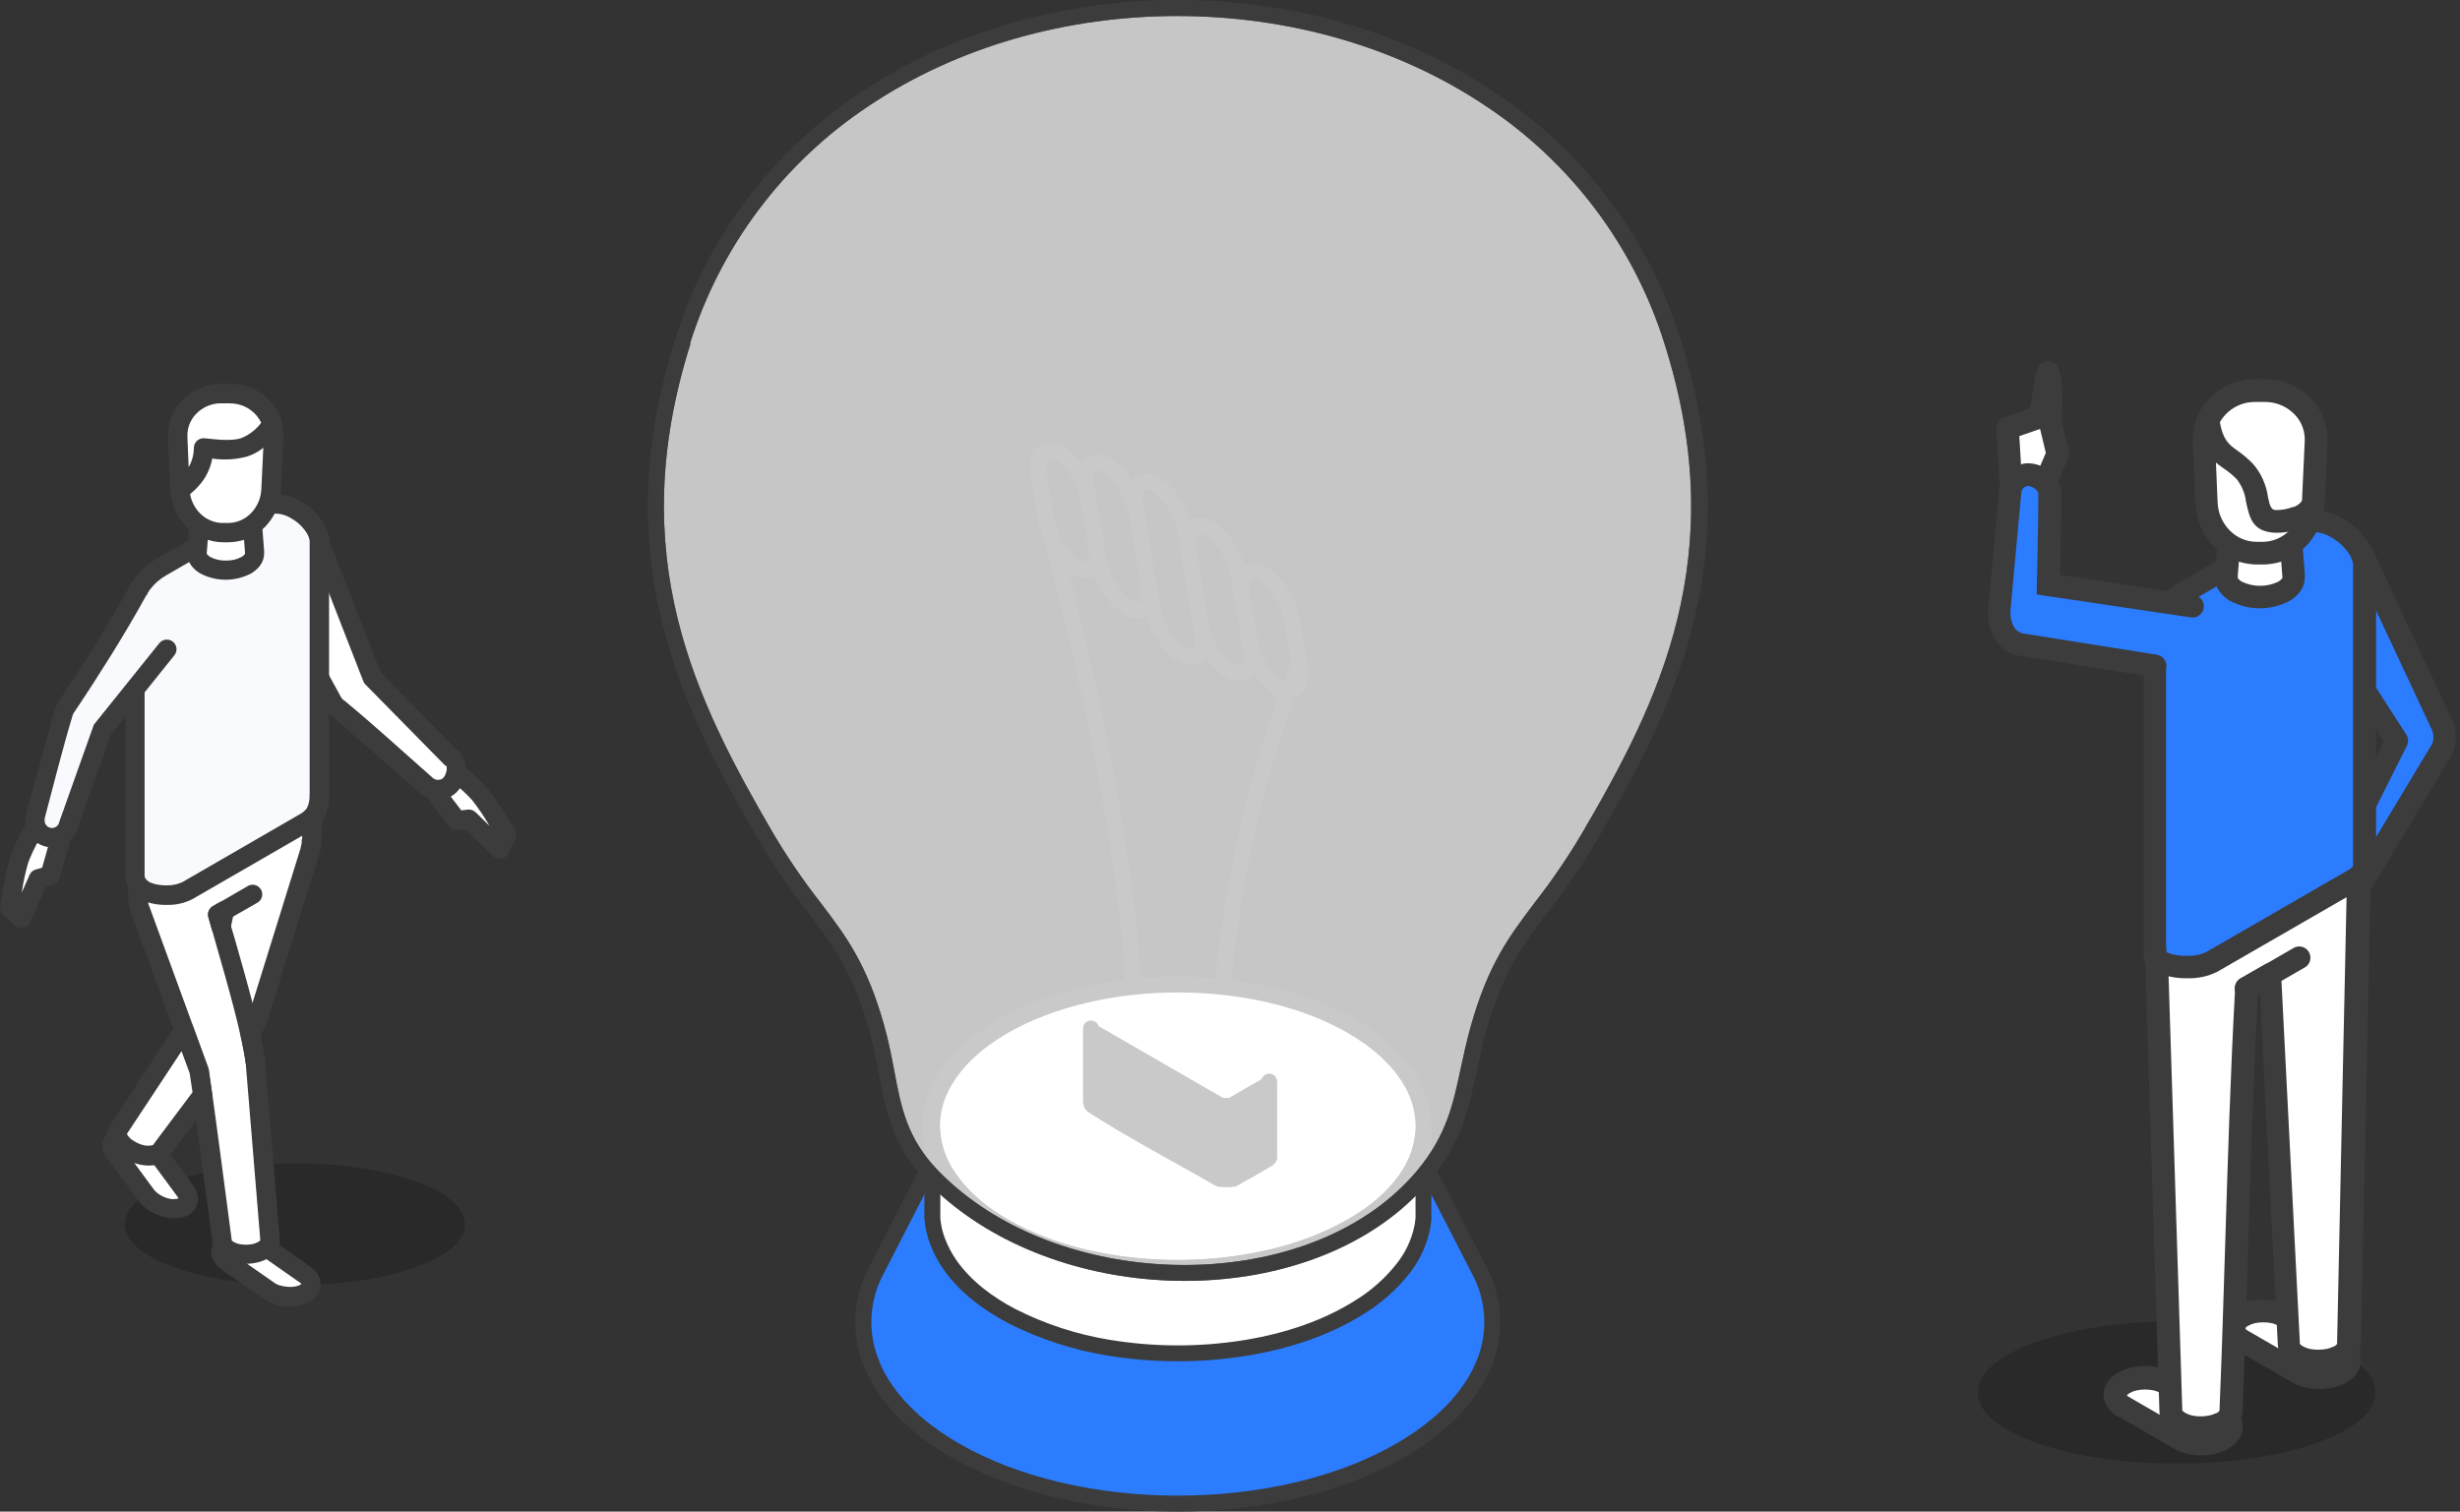 <svg width="205" height="126" viewBox="0 0 205 126" fill="none" xmlns="http://www.w3.org/2000/svg">
<rect x="0" y="0" width="205" height="126" fill="#333333" stroke="none"/>
<g clip-path="url(#clip0_280_3317)">
<path opacity="0.2" fill-rule="evenodd" clip-rule="evenodd" d="M24.567 96.975C16.737 96.975 10.387 99.247 10.387 102.056C10.387 104.864 16.737 107.137 24.567 107.137C32.396 107.137 38.751 104.864 38.751 102.056C38.751 99.247 32.401 96.975 24.567 96.975Z" fill="black"/>
<path fill-rule="evenodd" clip-rule="evenodd" d="M3.149 68.441L5.27 69.051L4.18 73.001L3.214 73.259L1.763 76.544L0.783 75.647C1.605 71.014 1.411 71.86 3.149 68.441Z" fill="white"/>
<path fill-rule="evenodd" clip-rule="evenodd" d="M3.386 67.67L5.493 68.27C5.698 68.33 5.871 68.469 5.975 68.655C6.079 68.842 6.105 69.062 6.048 69.268V69.314L4.971 73.213C4.934 73.348 4.862 73.471 4.762 73.57C4.662 73.669 4.538 73.74 4.402 73.776L3.811 73.938L2.517 76.867C2.43 77.063 2.269 77.216 2.069 77.294C1.869 77.372 1.646 77.368 1.449 77.282C1.349 77.238 1.259 77.174 1.186 77.093L0.261 76.243C0.162 76.151 0.087 76.036 0.043 75.907C-0 75.779 -0.011 75.642 0.012 75.509L0.113 74.936C0.281 73.744 0.528 72.565 0.853 71.407C1.127 70.649 1.466 69.917 1.865 69.217C2.031 68.889 2.23 68.515 2.452 68.076C2.539 67.907 2.682 67.775 2.857 67.7C3.032 67.626 3.227 67.615 3.409 67.67H3.386ZM4.282 69.605L3.566 69.402L3.275 69.961C2.914 70.583 2.605 71.233 2.35 71.906C2.115 72.727 1.934 73.564 1.81 74.409L2.461 72.936C2.508 72.823 2.58 72.722 2.672 72.642C2.765 72.562 2.874 72.504 2.993 72.474L3.51 72.331L4.282 69.605Z" fill="#3C3C3C"/>
<path fill-rule="evenodd" clip-rule="evenodd" d="M37.342 63.785L35.594 65.138L38.081 68.4L39.075 68.284L41.644 70.788L42.222 69.591C39.731 65.596 40.235 66.312 37.342 63.785Z" fill="white"/>
<path fill-rule="evenodd" clip-rule="evenodd" d="M37.313 64.829L36.722 65.291L38.441 67.55L38.982 67.485C39.108 67.472 39.236 67.488 39.356 67.532C39.475 67.576 39.583 67.647 39.67 67.739L40.798 68.843C40.366 68.103 39.886 67.391 39.361 66.714C38.877 66.183 38.352 65.692 37.789 65.245L37.327 64.834L37.313 64.829ZM35.104 64.501L36.846 63.148C36.994 63.034 37.177 62.975 37.363 62.981C37.549 62.987 37.728 63.057 37.868 63.18L38.838 64.016C39.47 64.518 40.058 65.073 40.595 65.674C41.326 66.629 41.995 67.631 42.596 68.672L42.906 69.167C42.977 69.282 43.019 69.414 43.026 69.549C43.033 69.685 43.006 69.82 42.947 69.943L42.37 71.139C42.333 71.218 42.283 71.29 42.222 71.352C42.07 71.502 41.865 71.587 41.651 71.587C41.437 71.587 41.232 71.502 41.08 71.352L38.769 69.116L38.154 69.185C38.016 69.201 37.875 69.181 37.746 69.127C37.618 69.072 37.505 68.986 37.419 68.876L34.938 65.614C34.822 65.445 34.775 65.239 34.806 65.037C34.837 64.834 34.943 64.651 35.104 64.524V64.501Z" fill="#3C3C3C"/>
<path fill-rule="evenodd" clip-rule="evenodd" d="M37.581 63.138C37.729 63.277 37.725 63.138 37.942 63.646C38.159 64.155 37.84 65.397 37.147 65.702C36.868 65.841 36.553 65.887 36.246 65.834C35.939 65.781 35.657 65.631 35.442 65.406L28.167 59.046L28.056 58.953C27.878 58.781 27.732 58.577 27.626 58.353L21.132 46.509L26.216 44.162L31.028 56.496L37.581 63.138Z" fill="white"/>
<path fill-rule="evenodd" clip-rule="evenodd" d="M37.231 63.896C37.16 63.852 37.094 63.8 37.032 63.744L30.451 57.055C30.374 56.977 30.314 56.884 30.275 56.782L25.778 45.234L22.252 46.86L28.329 57.946C28.329 57.946 28.329 57.983 28.362 58.007C28.39 58.071 28.426 58.131 28.468 58.187C28.511 58.246 28.558 58.302 28.611 58.353H28.644C31.112 60.381 33.589 62.663 36.002 64.783C36.105 64.892 36.239 64.967 36.385 65C36.544 65.022 36.705 64.994 36.848 64.921C36.996 64.805 37.102 64.643 37.148 64.46C37.218 64.298 37.246 64.122 37.227 63.947C37.157 63.79 37.314 63.891 37.254 63.855L37.231 63.896ZM38.128 62.561C38.322 62.686 38.433 62.769 38.682 63.337C38.863 63.883 38.852 64.475 38.65 65.014C38.562 65.322 38.412 65.608 38.21 65.856C38.007 66.104 37.756 66.308 37.471 66.455C37.048 66.654 36.574 66.72 36.113 66.644C35.65 66.559 35.223 66.337 34.888 66.007L27.655 59.679L27.585 59.623L27.512 59.554C27.384 59.433 27.268 59.3 27.165 59.157C27.07 59.022 26.987 58.88 26.915 58.732L20.445 46.888C20.343 46.701 20.319 46.481 20.378 46.277C20.438 46.073 20.577 45.9 20.764 45.798H20.814L25.898 43.456C25.994 43.411 26.098 43.386 26.204 43.382C26.309 43.378 26.415 43.395 26.514 43.431C26.613 43.468 26.704 43.523 26.781 43.595C26.859 43.666 26.922 43.753 26.966 43.849C26.979 43.875 26.99 43.903 26.998 43.932L31.736 56.071L38.128 62.561Z" fill="#3C3C3C"/>
<path fill-rule="evenodd" clip-rule="evenodd" d="M18.924 105.174C18.758 105.101 18.62 104.979 18.527 104.823C18.435 104.668 18.394 104.487 18.41 104.307C18.426 104.127 18.498 103.956 18.616 103.819C18.734 103.682 18.892 103.586 19.067 103.543C19.524 103.361 20.018 103.288 20.508 103.331C20.999 103.373 21.472 103.53 21.891 103.788L25.418 106.245C25.583 106.318 25.722 106.441 25.814 106.596C25.906 106.752 25.948 106.932 25.932 107.112C25.916 107.292 25.844 107.463 25.726 107.6C25.608 107.737 25.45 107.833 25.274 107.876C24.818 108.058 24.325 108.131 23.836 108.088C23.346 108.046 22.873 107.889 22.455 107.631L18.924 105.174Z" fill="white"/>
<path fill-rule="evenodd" clip-rule="evenodd" d="M18.466 105.821C18.211 105.649 17.995 105.426 17.833 105.165C17.664 104.888 17.586 104.564 17.611 104.241C17.642 103.912 17.776 103.602 17.995 103.354C18.197 103.122 18.448 102.938 18.73 102.813C19.011 102.684 19.31 102.596 19.617 102.55C19.935 102.5 20.258 102.489 20.578 102.518C20.893 102.548 21.203 102.613 21.503 102.712C21.799 102.807 22.079 102.946 22.335 103.123L25.861 105.58C26.116 105.753 26.332 105.979 26.494 106.241C26.666 106.52 26.744 106.848 26.716 107.175C26.688 107.501 26.555 107.811 26.337 108.056C26.132 108.287 25.88 108.471 25.598 108.597C25.315 108.726 25.017 108.816 24.71 108.865C24.392 108.911 24.069 108.92 23.749 108.892C23.434 108.864 23.124 108.799 22.825 108.698L22.75 108.671C22.482 108.578 22.227 108.449 21.993 108.287L18.466 105.83V105.821ZM19.238 104.366C19.281 104.417 19.331 104.462 19.386 104.5L22.912 106.962C23.026 107.034 23.146 107.095 23.273 107.142H23.333C23.517 107.204 23.708 107.242 23.901 107.257C24.096 107.28 24.293 107.28 24.488 107.257C24.647 107.236 24.802 107.194 24.951 107.132C25.011 107.103 25.068 107.067 25.122 107.026C25.078 106.974 25.026 106.929 24.969 106.892L21.443 104.43C21.314 104.347 21.174 104.281 21.027 104.236C20.84 104.179 20.648 104.142 20.453 104.125C20.259 104.102 20.061 104.102 19.866 104.125C19.707 104.146 19.552 104.188 19.404 104.25C19.343 104.278 19.285 104.313 19.233 104.356L19.238 104.366Z" fill="#3C3C3C"/>
<path fill-rule="evenodd" clip-rule="evenodd" d="M18.424 77.246L18.697 75.916L18.138 76.234C18.235 76.567 18.327 76.904 18.424 77.246ZM25.981 69.984C25.98 70.247 25.944 70.508 25.875 70.76C25.85 70.856 25.821 70.95 25.787 71.042L21.484 84.9C21.412 85.177 21.29 85.439 21.123 85.672L21.063 85.755L20.804 86.097C21.022 87.071 21.193 87.944 21.267 88.711V88.864L22.454 103.29C22.468 103.488 22.421 103.686 22.317 103.855C22.213 104.025 22.059 104.158 21.877 104.236C21.442 104.468 20.955 104.584 20.462 104.574C19.968 104.584 19.48 104.468 19.044 104.236C18.883 104.164 18.744 104.05 18.642 103.906C18.54 103.763 18.477 103.594 18.461 103.419L16.575 89.404V89.307L11.699 75.971C11.654 75.869 11.616 75.764 11.584 75.657C11.501 75.391 11.456 75.114 11.45 74.835C11.445 74.755 11.445 74.675 11.45 74.595L11.491 72.192L26.069 63.781L25.981 69.984Z" fill="white"/>
<path fill-rule="evenodd" clip-rule="evenodd" d="M19.487 76.072L19.224 77.366C19.195 77.547 19.105 77.713 18.969 77.837C18.832 77.961 18.658 78.034 18.474 78.046C18.291 78.057 18.109 78.005 17.959 77.899C17.808 77.793 17.698 77.639 17.648 77.463L17.361 76.451C17.311 76.277 17.321 76.092 17.389 75.924C17.457 75.757 17.579 75.617 17.735 75.527L18.295 75.208C18.464 75.108 18.666 75.075 18.858 75.116C19.063 75.159 19.242 75.278 19.36 75.451C19.477 75.623 19.523 75.834 19.487 76.04V76.072ZM25.177 69.975L25.264 65.152L12.323 72.626L12.286 74.599C12.286 74.645 12.286 74.691 12.286 74.737C12.291 74.772 12.291 74.808 12.286 74.843C12.286 74.922 12.286 75.01 12.314 75.097C12.332 75.199 12.355 75.299 12.383 75.398L12.439 75.546L12.471 75.629L17.366 89.025C17.384 89.077 17.398 89.131 17.407 89.186C18.082 93.879 18.674 98.6 19.302 103.298C19.302 103.326 19.302 103.353 19.302 103.381C19.351 103.442 19.413 103.493 19.482 103.529C19.618 103.602 19.763 103.658 19.912 103.695C20.296 103.775 20.693 103.775 21.077 103.695C21.226 103.658 21.371 103.602 21.507 103.529C21.575 103.492 21.636 103.444 21.687 103.386V103.326L20.499 88.895C20.499 88.858 20.499 88.821 20.499 88.784C20.453 88.438 20.388 88.041 20.31 87.606C20.231 87.172 20.134 86.715 20.028 86.221C20.001 86.102 20.001 85.979 20.029 85.86C20.058 85.742 20.112 85.631 20.189 85.537L20.43 85.214L20.49 85.135C20.54 85.064 20.583 84.988 20.619 84.909C20.657 84.823 20.69 84.735 20.716 84.645L25.024 70.788L25.052 70.714V70.64L25.084 70.534C25.108 70.441 25.126 70.347 25.14 70.252C25.146 70.156 25.146 70.061 25.14 69.966L25.177 69.975ZM26.9 63.757C26.902 63.652 26.883 63.547 26.845 63.449C26.806 63.35 26.748 63.261 26.675 63.185C26.601 63.109 26.514 63.048 26.417 63.006C26.32 62.964 26.216 62.941 26.11 62.94C25.963 62.936 25.817 62.973 25.689 63.046L11.117 71.453C10.99 71.526 10.886 71.632 10.815 71.76C10.744 71.888 10.71 72.032 10.715 72.178L10.673 74.488V74.779C10.671 74.8 10.671 74.822 10.673 74.843C10.677 75.007 10.692 75.171 10.719 75.333C10.749 75.505 10.79 75.674 10.839 75.841C10.867 75.934 10.89 76.003 10.904 76.044V76.086C10.923 76.138 10.941 76.184 10.96 76.225L15.813 89.468L17.689 103.418C17.701 103.733 17.807 104.037 17.994 104.291C18.178 104.54 18.413 104.746 18.683 104.896C18.955 105.048 19.248 105.16 19.552 105.229C20.177 105.383 20.831 105.383 21.456 105.229C21.76 105.16 22.052 105.048 22.325 104.896C22.632 104.723 22.893 104.477 23.083 104.18C23.273 103.881 23.349 103.524 23.3 103.173L22.112 88.761V88.572C22.057 88.17 21.992 87.745 21.909 87.302C21.844 86.969 21.775 86.618 21.692 86.248L21.724 86.202L21.821 86.078C21.924 85.931 22.015 85.776 22.094 85.615C22.175 85.445 22.24 85.267 22.288 85.084L26.577 71.282C26.577 71.24 26.609 71.194 26.623 71.143L26.679 70.963C26.72 70.811 26.753 70.657 26.776 70.501C26.798 70.341 26.809 70.179 26.808 70.016L26.9 63.757Z" fill="#3C3C3C"/>
<path fill-rule="evenodd" clip-rule="evenodd" d="M9.62 96.166C9.489 96.044 9.399 95.883 9.362 95.707C9.326 95.531 9.345 95.348 9.417 95.183C9.489 95.019 9.61 94.88 9.764 94.787C9.918 94.695 10.097 94.652 10.277 94.665C10.768 94.631 11.261 94.72 11.71 94.924C12.164 95.114 12.563 95.416 12.87 95.801L15.421 99.266C15.553 99.388 15.645 99.548 15.681 99.724C15.719 99.9 15.7 100.084 15.627 100.248C15.555 100.413 15.433 100.551 15.278 100.644C15.124 100.736 14.944 100.777 14.764 100.762C14.273 100.789 13.782 100.701 13.331 100.503C12.879 100.306 12.481 100.005 12.167 99.626L9.62 96.166Z" fill="white"/>
<path fill-rule="evenodd" clip-rule="evenodd" d="M8.968 96.642C8.783 96.396 8.651 96.115 8.58 95.815C8.508 95.495 8.54 95.159 8.672 94.858C8.805 94.557 9.03 94.307 9.315 94.143C9.583 93.989 9.881 93.895 10.188 93.866C10.497 93.834 10.809 93.848 11.113 93.907C11.431 93.965 11.741 94.058 12.037 94.185C12.331 94.308 12.61 94.463 12.869 94.647C13.118 94.833 13.339 95.054 13.525 95.302L16.072 98.767C16.259 99.012 16.391 99.294 16.46 99.594C16.532 99.914 16.502 100.248 16.372 100.55C16.237 100.85 16.011 101.101 15.726 101.266C15.458 101.418 15.162 101.512 14.857 101.543C14.548 101.572 14.237 101.558 13.932 101.502C13.299 101.383 12.701 101.121 12.185 100.735C11.934 100.55 11.711 100.329 11.524 100.079L8.978 96.619L8.968 96.642ZM10.17 95.515C10.196 95.576 10.23 95.634 10.272 95.686L12.818 99.15C12.912 99.273 13.023 99.382 13.146 99.474C13.302 99.59 13.472 99.688 13.65 99.765C13.829 99.846 14.017 99.905 14.21 99.94C14.363 99.961 14.518 99.961 14.672 99.94C14.738 99.934 14.803 99.918 14.866 99.894C14.844 99.83 14.811 99.771 14.769 99.719L12.222 96.259C12.128 96.135 12.015 96.026 11.889 95.935C11.734 95.817 11.565 95.718 11.386 95.64C11.208 95.56 11.022 95.503 10.831 95.469C10.678 95.444 10.522 95.444 10.369 95.469C10.302 95.473 10.236 95.489 10.175 95.515H10.17Z" fill="#3C3C3C"/>
<path fill-rule="evenodd" clip-rule="evenodd" d="M11.215 96.055C10.757 95.868 10.356 95.566 10.05 95.178C9.931 95.047 9.848 94.887 9.812 94.714C9.775 94.541 9.786 94.361 9.842 94.194C9.874 94.125 9.916 94.061 9.967 94.004L15.342 85.842L16.599 89.283V89.38L16.886 91.284L13.498 95.801C13.413 95.956 13.287 96.085 13.136 96.175C12.984 96.265 12.81 96.313 12.634 96.314C12.146 96.35 11.658 96.261 11.215 96.055Z" fill="white"/>
<path fill-rule="evenodd" clip-rule="evenodd" d="M10.891 96.794C10.596 96.674 10.317 96.519 10.059 96.332C9.809 96.147 9.588 95.926 9.402 95.676C9.216 95.431 9.083 95.15 9.014 94.85C8.94 94.53 8.971 94.194 9.102 93.893C9.138 93.819 9.178 93.746 9.222 93.676C9.256 93.625 9.293 93.575 9.333 93.528L14.667 85.422C14.749 85.297 14.864 85.198 15 85.135C15.135 85.072 15.285 85.048 15.434 85.066C15.582 85.084 15.722 85.143 15.839 85.236C15.956 85.329 16.044 85.452 16.095 85.593L17.352 89.034C17.371 89.087 17.385 89.141 17.394 89.196V89.288L17.68 91.191C17.696 91.306 17.687 91.423 17.655 91.535C17.622 91.646 17.566 91.749 17.491 91.838L14.186 96.24C14.049 96.5 13.84 96.717 13.585 96.864C13.319 97.017 13.023 97.112 12.716 97.141C12.408 97.17 12.097 97.156 11.792 97.099C11.473 97.043 11.163 96.948 10.867 96.817L10.891 96.794ZM11.029 95.025C11.345 95.255 11.708 95.413 12.092 95.487C12.246 95.507 12.401 95.507 12.555 95.487C12.634 95.481 12.711 95.459 12.781 95.422C12.804 95.375 12.832 95.33 12.864 95.288L16.044 91.043L15.808 89.468L15.129 87.62L10.655 94.397C10.632 94.436 10.606 94.473 10.576 94.508C10.603 94.577 10.639 94.642 10.683 94.702C10.777 94.824 10.887 94.933 11.011 95.025H11.029ZM12.772 95.487C12.772 95.487 12.767 95.496 12.772 95.473V95.487Z" fill="#3C3C3C"/>
<path fill-rule="evenodd" clip-rule="evenodd" d="M26.615 66.247V45.049C26.397 43.1 23.532 41.451 22.275 42.176L13.442 47.257C12.486 47.793 11.27 48.934 11.238 50.278V73.014C11.279 74.835 14.473 74.899 15.578 74.257L18.905 72.34L25.297 68.645C26.139 68.178 26.615 67.758 26.615 66.247Z" fill="#F9FAFE"/>
<path fill-rule="evenodd" clip-rule="evenodd" d="M25.805 66.247V45.086C25.77 44.862 25.692 44.647 25.574 44.453C25.255 43.937 24.81 43.511 24.28 43.215C23.867 42.947 23.385 42.808 22.893 42.813C22.821 42.82 22.75 42.841 22.685 42.873H22.639L13.857 47.955C13.332 48.248 12.874 48.647 12.512 49.128C12.245 49.459 12.084 49.863 12.05 50.287V71.998V73.019C12.056 73.092 12.078 73.163 12.115 73.227C12.263 73.427 12.475 73.57 12.716 73.633C13.105 73.757 13.513 73.813 13.922 73.799C14.355 73.808 14.785 73.719 15.179 73.541L24.885 67.928C25.155 67.799 25.392 67.607 25.574 67.369C25.752 67.01 25.827 66.609 25.791 66.21L25.805 66.247ZM27.422 45.049V66.247C27.469 66.95 27.308 67.652 26.96 68.265C26.644 68.732 26.213 69.109 25.708 69.36L16.002 74.968C15.372 75.28 14.676 75.438 13.973 75.43C13.376 75.45 12.78 75.367 12.212 75.185C11.599 75.002 11.075 74.601 10.738 74.058C10.577 73.775 10.482 73.459 10.46 73.134C10.458 73.099 10.458 73.063 10.46 73.028V72.039V50.278C10.495 49.524 10.759 48.799 11.218 48.199C11.715 47.534 12.345 46.979 13.067 46.569L21.849 41.488L21.89 41.46C22.15 41.316 22.436 41.225 22.731 41.192C23.567 41.15 24.395 41.363 25.107 41.802C25.884 42.246 26.533 42.882 26.993 43.65C27.229 44.032 27.386 44.457 27.455 44.901C27.448 44.951 27.438 45.001 27.422 45.049Z" fill="#3C3C3C"/>
<path fill-rule="evenodd" clip-rule="evenodd" d="M20.583 73.897C20.674 73.831 20.778 73.786 20.888 73.763C20.998 73.74 21.111 73.74 21.221 73.764C21.331 73.788 21.434 73.834 21.525 73.901C21.616 73.967 21.692 74.051 21.748 74.148C21.804 74.246 21.839 74.353 21.851 74.465C21.863 74.577 21.851 74.689 21.817 74.796C21.782 74.903 21.726 75.001 21.651 75.085C21.576 75.169 21.485 75.236 21.382 75.282L19.071 76.608L19.534 78.151C20.578 81.814 21.766 85.962 22.099 88.577C22.126 88.789 22.067 89.003 21.936 89.171C21.806 89.34 21.613 89.451 21.401 89.477C21.189 89.504 20.975 89.446 20.806 89.315C20.637 89.184 20.526 88.992 20.5 88.78C20.185 86.318 19.016 82.216 17.981 78.617C17.796 77.971 17.616 77.338 17.371 76.465C17.32 76.291 17.329 76.106 17.397 75.938C17.465 75.77 17.588 75.63 17.745 75.541L20.583 73.897Z" fill="#3C3C3C"/>
<path fill-rule="evenodd" clip-rule="evenodd" d="M17.343 42.897C17.8 43.13 18.305 43.252 18.818 43.252C19.331 43.252 19.836 43.13 20.292 42.897C21.11 42.435 21.11 41.663 20.292 41.197C19.836 40.963 19.331 40.842 18.818 40.842C18.305 40.842 17.8 40.963 17.343 41.197C16.53 41.668 16.53 42.426 17.343 42.897Z" fill="white"/>
<path fill-rule="evenodd" clip-rule="evenodd" d="M17.745 42.2C18.079 42.361 18.446 42.444 18.817 42.444C19.188 42.444 19.555 42.361 19.889 42.2C19.913 42.205 19.937 42.206 19.96 42.201C19.983 42.196 20.005 42.185 20.024 42.171C20.043 42.156 20.058 42.137 20.069 42.116C20.079 42.094 20.084 42.071 20.084 42.047C20.084 42.023 20.079 42 20.069 41.978C20.058 41.957 20.043 41.938 20.024 41.923C20.005 41.909 19.983 41.898 19.96 41.893C19.937 41.888 19.913 41.889 19.889 41.895H19.857C19.526 41.742 19.166 41.664 18.801 41.664C18.436 41.664 18.076 41.742 17.745 41.895C17.672 41.934 17.606 41.986 17.551 42.047C17.605 42.11 17.671 42.161 17.745 42.2ZM18.817 44.047C18.162 44.057 17.516 43.898 16.941 43.585C16.613 43.405 16.337 43.142 16.141 42.823C16.001 42.587 15.926 42.317 15.924 42.042C15.924 41.79 15.986 41.541 16.104 41.317C16.113 41.296 16.124 41.276 16.136 41.257C16.329 40.937 16.604 40.674 16.931 40.495C17.507 40.183 18.153 40.024 18.808 40.033C19.45 40.022 20.085 40.169 20.657 40.463L20.712 40.495C21.04 40.674 21.314 40.937 21.507 41.257C21.649 41.494 21.724 41.766 21.724 42.042C21.724 42.319 21.649 42.59 21.507 42.828C21.313 43.147 21.039 43.409 20.712 43.59C20.131 43.906 19.478 44.067 18.817 44.056V44.047Z" fill="#3C3C3C"/>
<path fill-rule="evenodd" clip-rule="evenodd" d="M16.733 42.047H20.892L21.197 46.01C21.2 46.052 21.2 46.093 21.197 46.135C21.178 46.346 21.102 46.548 20.979 46.72C20.855 46.892 20.688 47.028 20.495 47.114C19.968 47.381 19.386 47.52 18.796 47.52C18.206 47.52 17.624 47.381 17.098 47.114C16.903 47.029 16.735 46.894 16.61 46.721C16.486 46.549 16.41 46.346 16.39 46.135C16.388 46.095 16.388 46.055 16.39 46.015L16.733 42.047Z" fill="white"/>
<path fill-rule="evenodd" clip-rule="evenodd" d="M16.732 41.238H21.65L22.01 45.917V46.015C22.01 46.061 22.01 46.102 22.01 46.135C22.009 46.494 21.892 46.844 21.678 47.132C21.471 47.41 21.208 47.639 20.906 47.807C20.258 48.147 19.537 48.324 18.805 48.324C18.073 48.324 17.353 48.147 16.705 47.807C16.402 47.639 16.139 47.41 15.933 47.132C15.719 46.844 15.602 46.494 15.6 46.135C15.596 46.062 15.596 45.99 15.6 45.917L15.96 41.238H16.732ZM20.157 42.855H17.477L17.232 46.088V46.153C17.239 46.175 17.25 46.195 17.264 46.213C17.338 46.303 17.429 46.379 17.532 46.435C17.932 46.638 18.377 46.738 18.826 46.726C19.276 46.739 19.721 46.637 20.12 46.43C20.225 46.377 20.316 46.301 20.388 46.209C20.402 46.191 20.413 46.17 20.421 46.148V46.084L20.171 42.85L20.157 42.855Z" fill="#3C3C3C"/>
<path fill-rule="evenodd" clip-rule="evenodd" d="M19.211 32.813H18.425C17.951 32.807 17.48 32.897 17.041 33.076C16.601 33.255 16.202 33.519 15.867 33.855C15.531 34.19 15.266 34.589 15.087 35.028C14.908 35.467 14.819 35.937 14.825 36.411L15.01 40.804C15.027 41.753 15.412 42.658 16.084 43.329C16.755 44 17.661 44.385 18.61 44.403H19.003C19.951 44.38 20.854 43.993 21.524 43.323C22.195 42.654 22.583 41.752 22.608 40.804L22.811 36.411C22.817 35.937 22.729 35.467 22.55 35.027C22.371 34.588 22.106 34.189 21.77 33.853C21.435 33.518 21.036 33.253 20.596 33.074C20.156 32.896 19.685 32.807 19.211 32.813Z" fill="white"/>
<path fill-rule="evenodd" clip-rule="evenodd" d="M19.21 33.621H18.285C17.574 33.652 16.9 33.947 16.395 34.448C16.15 34.685 15.955 34.969 15.821 35.282C15.687 35.595 15.616 35.932 15.614 36.273V36.379L15.794 40.772C15.824 41.532 16.138 42.254 16.672 42.795C16.923 43.049 17.222 43.25 17.551 43.387C17.88 43.525 18.233 43.595 18.59 43.594H18.983C19.339 43.595 19.692 43.525 20.021 43.388C20.349 43.251 20.647 43.049 20.897 42.795C21.434 42.253 21.748 41.53 21.779 40.767L21.987 36.374V36.259C21.985 35.92 21.915 35.586 21.78 35.274C21.646 34.963 21.451 34.682 21.206 34.448C20.702 33.951 20.032 33.657 19.325 33.621H19.21ZM18.424 32.005H19.21H19.413C20.52 32.057 21.568 32.516 22.357 33.293C22.754 33.677 23.07 34.137 23.288 34.644C23.505 35.152 23.619 35.698 23.623 36.25C23.623 36.277 23.623 36.342 23.623 36.439L23.42 40.827C23.371 41.993 22.89 43.1 22.071 43.932C21.67 44.335 21.193 44.654 20.668 44.872C20.143 45.09 19.58 45.202 19.011 45.202H18.618C18.049 45.202 17.486 45.09 16.96 44.871C16.435 44.652 15.959 44.331 15.558 43.927C14.735 43.101 14.254 41.993 14.213 40.827L14.029 36.434V36.264C14.031 35.709 14.144 35.161 14.361 34.651C14.579 34.141 14.896 33.679 15.295 33.293C16.089 32.512 17.144 32.051 18.258 32L18.424 32.005Z" fill="#3C3C3C"/>
<path fill-rule="evenodd" clip-rule="evenodd" d="M19.211 32.813H18.425C17.951 32.807 17.48 32.897 17.041 33.075C16.601 33.254 16.202 33.519 15.867 33.855C15.531 34.19 15.266 34.589 15.087 35.028C14.908 35.467 14.819 35.937 14.825 36.411L15.01 40.804C15.606 40.441 16.101 39.932 16.446 39.325C16.791 38.718 16.976 38.033 16.983 37.335C19.992 37.691 20.986 37.525 22.696 35.395C22.471 34.647 22.01 33.992 21.382 33.526C20.754 33.061 19.992 32.811 19.211 32.813Z" fill="white"/>
<path fill-rule="evenodd" clip-rule="evenodd" d="M19.211 33.621H18.286C17.575 33.652 16.901 33.947 16.396 34.448C16.151 34.685 15.956 34.969 15.822 35.282C15.688 35.595 15.617 35.932 15.615 36.273V36.379L15.721 38.938C16.007 38.444 16.157 37.883 16.156 37.312C16.159 37.206 16.183 37.103 16.226 37.006C16.269 36.91 16.331 36.823 16.407 36.75C16.484 36.678 16.575 36.621 16.674 36.584C16.772 36.546 16.877 36.528 16.983 36.532H17.052C18.439 36.693 19.363 36.739 20.07 36.532C20.747 36.269 21.335 35.821 21.767 35.238C21.57 34.822 21.273 34.462 20.902 34.19C20.406 33.825 19.808 33.628 19.192 33.626L19.211 33.621ZM18.425 32.005H19.211C20.173 32.008 21.109 32.319 21.882 32.892C22.644 33.452 23.201 34.247 23.468 35.155C23.507 35.282 23.515 35.416 23.49 35.547C23.465 35.678 23.408 35.8 23.324 35.903C22.363 37.095 21.582 37.751 20.551 38.065C19.616 38.311 18.642 38.364 17.686 38.222C17.585 38.779 17.383 39.313 17.089 39.797C16.669 40.459 16.115 41.025 15.463 41.46C15.335 41.551 15.184 41.603 15.028 41.608C14.922 41.612 14.817 41.596 14.718 41.559C14.618 41.523 14.527 41.467 14.45 41.396C14.372 41.324 14.309 41.238 14.265 41.142C14.221 41.046 14.196 40.942 14.191 40.837L14.007 36.444V36.273C14.009 35.718 14.122 35.17 14.339 34.66C14.557 34.15 14.874 33.688 15.273 33.303C16.067 32.521 17.122 32.06 18.236 32.009L18.425 32.005Z" fill="#3C3C3C"/>
<path fill-rule="evenodd" clip-rule="evenodd" d="M13.891 54.117V50.315L11.492 49.322C9.703 52.556 7.744 55.664 5.613 58.852C5.461 59.048 5.354 59.275 5.299 59.517L2.988 67.975C2.932 68.152 2.912 68.339 2.929 68.524C2.946 68.709 2.999 68.889 3.085 69.054C3.171 69.219 3.289 69.365 3.432 69.484C3.575 69.603 3.739 69.693 3.917 69.749C4.094 69.804 4.281 69.824 4.466 69.807C4.652 69.791 4.832 69.738 4.997 69.652C5.162 69.565 5.308 69.448 5.427 69.305C5.546 69.162 5.636 68.998 5.692 68.82L8.543 60.801L13.891 54.117Z" fill="#F9FAFE"/>
<path fill-rule="evenodd" clip-rule="evenodd" d="M10.757 48.934C10.798 48.826 10.862 48.729 10.945 48.648C11.027 48.568 11.127 48.506 11.235 48.467C11.344 48.428 11.46 48.412 11.575 48.422C11.69 48.432 11.801 48.466 11.902 48.523C12.002 48.579 12.09 48.657 12.158 48.75C12.226 48.844 12.273 48.95 12.295 49.063C12.318 49.177 12.317 49.293 12.29 49.406C12.264 49.518 12.214 49.623 12.143 49.715C11.247 51.331 10.294 52.948 9.315 54.523C8.335 56.099 7.3 57.706 6.232 59.3L6.204 59.341C6.162 59.394 6.126 59.451 6.098 59.512C6.068 59.571 6.046 59.633 6.033 59.697C5.197 62.469 4.471 65.406 3.722 68.219C3.719 68.26 3.719 68.3 3.722 68.34C3.718 68.379 3.718 68.42 3.722 68.46C3.737 68.622 3.815 68.771 3.939 68.876C4.003 68.928 4.077 68.967 4.157 68.991C4.236 69.015 4.319 69.023 4.402 69.014C4.52 69.001 4.632 68.954 4.725 68.88C4.818 68.802 4.887 68.7 4.924 68.585V68.552L7.822 60.404L13.276 53.613C13.409 53.447 13.604 53.34 13.816 53.317C14.028 53.293 14.241 53.355 14.408 53.489C14.575 53.622 14.681 53.816 14.705 54.029C14.728 54.241 14.666 54.454 14.533 54.62L9.255 61.198L6.445 69.088C6.289 69.574 5.97 69.992 5.542 70.271C5.114 70.549 4.603 70.672 4.095 70.618C3.587 70.563 3.114 70.336 2.755 69.973C2.395 69.61 2.172 69.134 2.123 68.626C2.108 68.472 2.108 68.318 2.123 68.164C2.136 68.007 2.167 67.852 2.216 67.702L4.526 59.309C4.568 59.134 4.627 58.964 4.702 58.801C4.779 58.638 4.871 58.483 4.979 58.339C6.033 56.759 7.044 55.195 8.011 53.646C8.94 52.112 9.869 50.537 10.757 48.934Z" fill="#3C3C3C"/>
<path fill-rule="evenodd" clip-rule="evenodd" d="M95.183 85.486C95.183 85.661 95.114 85.829 94.99 85.953C94.866 86.076 94.698 86.146 94.523 86.146C94.348 86.146 94.18 86.076 94.057 85.953C93.933 85.829 93.863 85.661 93.863 85.486C93.863 80.254 93.105 73.903 91.989 67.329C90.631 59.412 88.7 51.203 86.773 44.253C86.736 44.087 86.764 43.913 86.851 43.766C86.939 43.62 87.08 43.513 87.244 43.468C87.409 43.423 87.584 43.442 87.734 43.523C87.885 43.603 87.998 43.739 88.052 43.901C89.99 50.9 91.932 59.158 93.294 67.109C94.432 73.732 95.172 80.159 95.191 85.486H95.183ZM102.232 89.551C102.232 89.727 102.162 89.895 102.038 90.02C101.913 90.144 101.744 90.214 101.568 90.214C101.392 90.214 101.223 90.144 101.099 90.02C100.974 89.895 100.904 89.727 100.904 89.551C100.946 83.621 101.553 77.708 102.718 71.893C103.812 66.148 105.464 60.523 107.649 55.097C107.723 54.945 107.852 54.827 108.01 54.767C108.168 54.707 108.343 54.71 108.499 54.774C108.655 54.838 108.781 54.96 108.851 55.113C108.92 55.267 108.929 55.441 108.875 55.601C106.715 60.945 105.083 66.487 104.004 72.147C102.867 77.88 102.279 83.707 102.247 89.551H102.232Z" fill="#3C3C3C"/>
<path fill-rule="evenodd" clip-rule="evenodd" d="M104.759 53.239C104.899 54.005 105.191 54.736 105.616 55.389C105.949 55.965 106.42 56.449 106.985 56.799C107.117 56.882 107.27 56.924 107.426 56.921C107.45 56.917 107.473 56.908 107.494 56.894C107.526 56.865 107.552 56.828 107.57 56.788C107.709 56.425 107.732 56.028 107.638 55.651L107.023 51.889C106.882 51.123 106.59 50.393 106.166 49.74C105.831 49.165 105.36 48.682 104.793 48.333C104.662 48.247 104.509 48.203 104.353 48.208C104.329 48.212 104.307 48.223 104.288 48.238C104.252 48.264 104.225 48.3 104.209 48.341C104.07 48.704 104.046 49.101 104.14 49.478L104.759 53.243V53.239ZM104.501 56.098C103.978 55.292 103.622 54.39 103.454 53.444L102.835 49.675C102.691 49.018 102.762 48.333 103.036 47.719C103.144 47.508 103.297 47.325 103.484 47.18C103.677 47.035 103.902 46.938 104.14 46.9C104.581 46.844 105.027 46.935 105.411 47.158C106.18 47.616 106.823 48.258 107.281 49.027C107.799 49.835 108.155 50.737 108.328 51.681L108.947 55.442C109.09 56.102 109.018 56.79 108.742 57.406C108.634 57.616 108.481 57.8 108.294 57.944C108.103 58.092 107.877 58.188 107.638 58.225C107.199 58.282 106.754 58.193 106.371 57.971C105.601 57.512 104.958 56.868 104.501 56.098Z" fill="#3C3C3C"/>
<path fill-rule="evenodd" clip-rule="evenodd" d="M100.7 51.806C100.841 52.572 101.132 53.303 101.557 53.956C101.892 54.531 102.363 55.014 102.93 55.362C103.059 55.449 103.212 55.491 103.366 55.484C103.391 55.481 103.415 55.472 103.435 55.457C103.468 55.428 103.495 55.394 103.514 55.355C103.652 54.991 103.675 54.594 103.579 54.217L102.585 48.151C102.443 47.384 102.152 46.652 101.728 45.997C101.394 45.425 100.925 44.943 100.362 44.594C100.231 44.51 100.078 44.468 99.922 44.473C99.898 44.476 99.876 44.485 99.857 44.5C99.825 44.529 99.799 44.564 99.778 44.602C99.64 44.966 99.617 45.362 99.709 45.739L100.703 51.806H100.7ZM100.445 54.665C99.924 53.858 99.567 52.956 99.394 52.011L98.401 45.944C98.257 45.286 98.327 44.599 98.602 43.984C98.71 43.774 98.862 43.59 99.049 43.446C99.24 43.298 99.466 43.201 99.706 43.165C100.144 43.108 100.59 43.197 100.973 43.419C101.743 43.873 102.387 44.515 102.843 45.285C103.364 46.092 103.721 46.994 103.894 47.939L104.888 54.005C105.03 54.665 104.959 55.353 104.683 55.969C104.575 56.178 104.422 56.361 104.235 56.504C104.044 56.652 103.818 56.75 103.579 56.788C103.14 56.842 102.695 56.752 102.312 56.53C101.544 56.074 100.902 55.432 100.445 54.665Z" fill="#3C3C3C"/>
<path fill-rule="evenodd" clip-rule="evenodd" d="M96.652 50.441C96.794 51.207 97.085 51.937 97.51 52.591C97.844 53.164 98.314 53.647 98.879 53.997C99.009 54.084 99.163 54.126 99.319 54.119C99.343 54.116 99.365 54.107 99.384 54.092C99.419 54.065 99.446 54.03 99.463 53.99C99.6 53.626 99.624 53.23 99.531 52.852L98.162 44.484C98.017 43.719 97.726 42.99 97.305 42.335C96.969 41.76 96.497 41.275 95.931 40.924C95.799 40.841 95.644 40.799 95.488 40.803C95.465 40.805 95.444 40.815 95.427 40.829C95.392 40.856 95.365 40.891 95.347 40.932C95.208 41.295 95.184 41.692 95.279 42.069L96.652 50.445V50.441ZM96.394 53.3C95.872 52.493 95.516 51.591 95.347 50.646L93.974 42.27C93.83 41.612 93.9 40.925 94.175 40.31C94.284 40.102 94.437 39.919 94.623 39.775C94.813 39.627 95.04 39.53 95.279 39.495C95.719 39.438 96.166 39.528 96.55 39.753C97.319 40.211 97.962 40.853 98.42 41.622C98.939 42.43 99.294 43.331 99.467 44.276L100.837 52.644C100.98 53.303 100.91 53.991 100.636 54.608C100.526 54.816 100.373 55 100.188 55.146C99.996 55.292 99.77 55.387 99.531 55.423C99.093 55.48 98.647 55.391 98.264 55.169C97.494 54.713 96.851 54.07 96.394 53.3Z" fill="#3C3C3C"/>
<path fill-rule="evenodd" clip-rule="evenodd" d="M92.19 46.558C92.333 47.323 92.624 48.052 93.048 48.704C93.381 49.277 93.848 49.76 94.409 50.111C94.543 50.197 94.699 50.24 94.857 50.236C94.88 50.231 94.902 50.222 94.922 50.21C94.953 50.181 94.979 50.146 94.998 50.107C95.136 49.744 95.16 49.347 95.066 48.97L94.072 42.903C93.931 42.138 93.641 41.407 93.218 40.754C92.883 40.178 92.411 39.694 91.845 39.343C91.713 39.258 91.558 39.215 91.401 39.222C91.378 39.225 91.356 39.234 91.337 39.248C91.303 39.276 91.277 39.311 91.261 39.351C91.122 39.714 91.098 40.111 91.192 40.488L92.186 46.554L92.19 46.558ZM91.928 49.417C91.41 48.609 91.056 47.708 90.885 46.763L89.891 40.697C89.747 40.038 89.818 39.352 90.092 38.736C90.2 38.526 90.353 38.342 90.54 38.198C90.732 38.053 90.956 37.957 91.192 37.917C91.634 37.864 92.081 37.954 92.467 38.175C93.236 38.634 93.878 39.278 94.334 40.048C94.856 40.854 95.212 41.757 95.381 42.702L96.375 48.769C96.52 49.428 96.45 50.117 96.174 50.733C96.066 50.942 95.913 51.125 95.726 51.267C95.535 51.414 95.311 51.51 95.073 51.548C94.63 51.606 94.181 51.515 93.795 51.29C93.027 50.829 92.385 50.184 91.928 49.413V49.417Z" fill="#3C3C3C"/>
<path fill-rule="evenodd" clip-rule="evenodd" d="M87.832 43.211C87.975 43.976 88.266 44.706 88.689 45.36C89.024 45.935 89.496 46.419 90.062 46.767C90.191 46.853 90.344 46.896 90.499 46.888C90.522 46.885 90.544 46.876 90.563 46.862C90.596 46.833 90.623 46.798 90.643 46.76C90.782 46.396 90.807 46 90.715 45.622L90.097 41.861C89.955 41.095 89.664 40.364 89.239 39.711C88.905 39.136 88.434 38.652 87.87 38.301C87.737 38.218 87.583 38.174 87.426 38.176L87.361 38.202C87.331 38.23 87.305 38.264 87.285 38.301C87.15 38.665 87.126 39.061 87.217 39.438L87.832 43.199V43.211ZM87.574 46.069C87.055 45.261 86.699 44.36 86.527 43.415L85.912 39.65C85.768 38.99 85.838 38.3 86.113 37.683C86.221 37.474 86.374 37.291 86.561 37.148C86.752 37.003 86.976 36.907 87.213 36.867C87.654 36.814 88.1 36.904 88.484 37.125C89.253 37.585 89.896 38.229 90.355 38.998C90.876 39.805 91.232 40.707 91.402 41.652L92.005 45.421C92.145 46.078 92.074 46.764 91.8 47.377C91.691 47.588 91.539 47.773 91.352 47.92C91.158 48.065 90.931 48.161 90.692 48.2C90.254 48.254 89.811 48.164 89.429 47.942C88.659 47.483 88.017 46.839 87.559 46.069H87.574Z" fill="#3C3C3C"/>
<path fill-rule="evenodd" clip-rule="evenodd" d="M83.499 85.577C75.502 90.191 75.502 97.672 83.499 102.286C91.496 106.9 104.463 106.904 112.464 102.286C120.464 97.668 120.46 90.191 112.464 85.577C104.467 80.963 91.496 80.959 83.499 85.577Z" fill="white"/>
<path fill-rule="evenodd" clip-rule="evenodd" d="M83.829 86.146C81.61 87.431 80.036 88.929 79.126 90.513C78.497 91.541 78.164 92.722 78.164 93.926C78.164 95.13 78.497 96.311 79.126 97.338C80.043 98.927 81.61 100.428 83.829 101.71C87.726 103.954 92.847 105.08 97.98 105.08C103.113 105.08 108.223 103.943 112.134 101.71C114.353 100.428 115.927 98.927 116.838 97.338C117.455 96.306 117.786 95.128 117.798 93.926C117.783 92.723 117.45 91.546 116.834 90.513C115.92 88.929 114.349 87.431 112.126 86.146L112.096 86.127C108.204 83.894 103.097 82.779 97.976 82.779C92.855 82.779 87.733 83.916 83.826 86.146H83.829ZM77.968 89.858C79 88.072 80.73 86.403 83.158 85.004C87.263 82.635 92.642 81.452 97.953 81.452C103.264 81.452 108.628 82.627 112.726 84.982L112.767 85.004C115.195 86.403 116.94 88.072 117.957 89.858C118.691 91.091 119.083 92.498 119.095 93.933C119.082 95.369 118.69 96.775 117.957 98.009C116.925 99.791 115.195 101.456 112.763 102.859C108.663 105.228 103.302 106.411 97.968 106.411C92.635 106.411 87.259 105.228 83.173 102.859C80.742 101.456 79 99.791 77.984 98.009C77.239 96.78 76.846 95.37 76.846 93.933C76.846 92.496 77.239 91.087 77.984 89.858H77.968Z" fill="#3C3C3C"/>
<path fill-rule="evenodd" clip-rule="evenodd" d="M90.744 85.789V91.973L90.748 92.019L90.76 92.064L90.778 92.11L90.805 92.155L90.839 92.197L90.885 92.239L90.934 92.28L90.991 92.314L101.416 98.332L101.48 98.366L101.545 98.392L101.617 98.419L101.693 98.438L101.769 98.453L101.848 98.464L101.928 98.472H102.008H102.087L102.167 98.464L102.247 98.453L102.322 98.438L102.398 98.419L102.47 98.392L102.539 98.366L102.603 98.332L102.668 98.294L103.426 97.858L105.357 96.743L105.414 96.705L105.464 96.667L105.505 96.625L105.54 96.58L105.566 96.538L105.585 96.493L105.596 96.447L105.6 96.398V90.218L105.596 90.263L105.585 90.309L105.566 90.354L105.54 90.4L105.505 90.442L105.464 90.483L105.414 90.521L105.357 90.559L103.426 91.674L102.668 92.11L102.603 92.148L102.539 92.182L102.47 92.212L102.398 92.235L102.322 92.254L102.247 92.269L102.167 92.28L102.087 92.288L102.008 92.292L101.928 92.288L101.848 92.28L101.769 92.269L101.693 92.254L101.617 92.235L101.545 92.212L101.48 92.182L101.416 92.148L90.991 86.134L90.934 86.096L90.885 86.058L90.839 86.017L90.805 85.971L90.778 85.93L90.76 85.884L90.748 85.839L90.744 85.789Z" fill="#3C3C3C"/>
<path fill-rule="evenodd" clip-rule="evenodd" d="M91.409 87.128V91.78L101.758 97.756H101.8H101.845H101.906H102.039H102.137H102.183C102.233 97.742 102.28 97.72 102.323 97.691L103.082 97.251H103.12L104.929 96.209V91.564L102.995 92.679L102.926 92.721L102.835 92.766L102.782 92.793L102.714 92.823H102.665H102.6C102.575 92.834 102.548 92.842 102.52 92.846L102.369 92.88H102.331H102.251H102.13H101.864H101.784H101.709H101.667H101.599C101.545 92.88 101.496 92.857 101.443 92.846H101.397L101.329 92.823H101.284L101.215 92.793L101.124 92.747C97.903 91.041 94.58 88.956 91.401 87.139L91.409 87.128ZM90.081 91.962V85.778C90.081 85.621 90.138 85.468 90.24 85.349C90.343 85.229 90.486 85.15 90.641 85.127C90.797 85.103 90.957 85.136 91.09 85.219C91.224 85.302 91.324 85.431 91.371 85.581L101.747 91.568H101.792H101.819H101.868H101.902H101.974H102.103H102.149H102.194H102.232H102.255L102.327 91.526C103.192 91.007 104.087 90.51 104.96 90.01C105.007 89.858 105.107 89.729 105.242 89.645C105.376 89.561 105.536 89.528 105.693 89.552C105.85 89.576 105.993 89.655 106.096 89.775C106.2 89.895 106.257 90.048 106.257 90.207V96.467C106.261 96.511 106.261 96.555 106.257 96.599V96.645C106.249 96.676 106.239 96.706 106.227 96.736L106.208 96.785C106.196 96.814 106.18 96.842 106.162 96.868C106.142 96.907 106.118 96.944 106.09 96.978L106.056 97.02L106.003 97.077C105.979 97.105 105.952 97.13 105.923 97.153L105.874 97.191L105.821 97.229L105.764 97.267L103.841 98.377H103.806L102.983 98.855L102.919 98.889L102.839 98.927H102.805L102.74 98.954L102.668 98.977H102.619H102.566H102.498L102.342 99.007H102.27H102.19H102.08H101.868H101.788H101.75L101.636 98.988H101.58H101.515H101.439H101.394L101.322 98.965L101.219 98.924L101.162 98.893H101.128L101.079 98.867C97.703 96.918 93.829 94.897 90.597 92.8C90.57 92.786 90.545 92.769 90.521 92.751L90.468 92.709C90.446 92.694 90.426 92.676 90.407 92.656L90.381 92.629L90.316 92.561L90.278 92.516C90.261 92.493 90.244 92.469 90.229 92.444C90.203 92.407 90.181 92.368 90.165 92.326V92.303C90.165 92.266 90.138 92.228 90.127 92.19V92.144C90.124 92.116 90.124 92.089 90.127 92.061C90.109 92.033 90.094 92.004 90.081 91.974V91.962Z" fill="#3C3C3C"/>
<path fill-rule="evenodd" clip-rule="evenodd" d="M93.746 83.859L90.992 85.448C90.927 85.479 90.872 85.527 90.833 85.588C90.794 85.649 90.774 85.719 90.774 85.791C90.774 85.863 90.794 85.934 90.833 85.995C90.872 86.055 90.927 86.104 90.992 86.134L101.417 92.148C101.601 92.241 101.804 92.29 102.011 92.29C102.217 92.29 102.42 92.241 102.604 92.148L102.669 92.11L103.427 91.674L105.362 90.559C105.427 90.528 105.482 90.48 105.521 90.419C105.56 90.358 105.58 90.288 105.58 90.216C105.58 90.144 105.56 90.073 105.521 90.013C105.482 89.952 105.427 89.903 105.362 89.873L94.937 83.859C94.753 83.765 94.549 83.716 94.342 83.716C94.135 83.716 93.93 83.765 93.746 83.859Z" fill="white"/>
<path fill-rule="evenodd" clip-rule="evenodd" d="M79.624 120.908C72.59 116.851 70.39 111.05 73.026 105.912L78.053 96.134H118.265L123.292 105.912C125.948 111.058 123.732 116.851 116.695 120.908C106.448 126.815 89.859 126.815 79.624 120.908Z" fill="#2B7CFF"/>
<path fill-rule="evenodd" clip-rule="evenodd" d="M79.278 121.48C75.693 119.414 73.311 116.893 72.135 114.216C71.519 112.856 71.225 111.373 71.275 109.881C71.325 108.389 71.718 106.929 72.423 105.613L77.45 95.835C77.505 95.727 77.59 95.636 77.693 95.572C77.797 95.509 77.916 95.475 78.038 95.474H118.25C118.383 95.474 118.513 95.514 118.624 95.588C118.734 95.662 118.819 95.768 118.869 95.891L123.865 105.613C124.57 106.928 124.964 108.389 125.015 109.88C125.065 111.372 124.772 112.856 124.157 114.216C122.977 116.893 120.598 119.414 117.013 121.48L116.972 121.503C111.755 124.502 104.95 126 98.151 126C91.353 126 84.517 124.483 79.293 121.48H79.278ZM73.349 113.685C74.415 116.108 76.611 118.417 79.942 120.335C84.954 123.225 91.543 124.669 98.151 124.669C104.76 124.669 111.312 123.232 116.319 120.354L116.35 120.332C119.68 118.413 121.877 116.104 122.943 113.681C123.477 112.5 123.731 111.211 123.687 109.915C123.643 108.619 123.302 107.351 122.689 106.208L117.848 96.794H78.455L73.614 106.208C73.001 107.352 72.66 108.621 72.617 109.917C72.573 111.214 72.829 112.503 73.364 113.685H73.349Z" fill="#3C3C3C"/>
<path fill-rule="evenodd" clip-rule="evenodd" d="M83.671 85.525C75.674 90.14 75.674 97.62 83.671 102.235C91.668 106.849 104.634 106.853 112.635 102.235C120.636 97.617 120.632 90.14 112.635 85.525C104.638 80.911 91.668 80.907 83.671 85.525Z" fill="white"/>
<path fill-rule="evenodd" clip-rule="evenodd" d="M84.001 86.094C81.782 87.379 80.208 88.877 79.297 90.462C78.668 91.489 78.336 92.67 78.336 93.874C78.336 95.079 78.668 96.259 79.297 97.287C80.215 98.875 81.782 100.377 84.001 101.658C87.897 103.903 93.019 105.029 98.151 105.029C103.284 105.029 108.394 103.891 112.305 101.658C114.525 100.377 116.099 98.875 117.009 97.287C117.627 96.254 117.958 95.077 117.969 93.874C117.954 92.672 117.622 91.495 117.006 90.462C116.091 88.877 114.521 87.379 112.298 86.094L112.267 86.075C108.375 83.842 103.269 82.727 98.148 82.727C93.026 82.727 87.905 83.865 83.997 86.094H84.001ZM78.14 89.806C79.172 88.02 80.902 86.352 83.33 84.953C87.434 82.583 92.814 81.4 98.125 81.4C103.436 81.4 108.8 82.576 112.897 84.93L112.939 84.953C115.367 86.352 117.112 88.02 118.129 89.806C118.862 91.04 119.255 92.447 119.267 93.882C119.254 95.317 118.861 96.723 118.129 97.958C117.097 99.74 115.367 101.404 112.935 102.807C108.834 105.177 103.474 106.36 98.14 106.36C92.806 106.36 87.431 105.177 83.345 102.807C80.913 101.404 79.172 99.74 78.155 97.958C77.411 96.728 77.017 95.319 77.017 93.882C77.017 92.445 77.411 91.035 78.155 89.806H78.14Z" fill="#3C3C3C"/>
<path fill-rule="evenodd" clip-rule="evenodd" d="M77.696 94.447V101.563C77.84 102.963 78.349 104.3 79.171 105.442C81.967 109.423 87.711 111.539 92.32 112.328C99.054 113.465 107.518 112.646 113.36 108.915C115.772 107.372 118.052 105.063 118.538 102.132L118.61 101.567V94.451C118.539 95.225 118.348 95.983 118.045 96.699C116.25 100.949 110.974 103.482 106.774 104.604C99.38 106.587 89.486 105.981 82.946 101.798C80.53 100.259 78.254 97.946 77.764 95.015L77.696 94.447Z" fill="white"/>
<path fill-rule="evenodd" clip-rule="evenodd" d="M78.36 98.295V101.563C78.411 102.147 78.545 102.72 78.758 103.266C79.003 103.901 79.324 104.505 79.714 105.063C80.902 106.754 82.662 108.096 84.646 109.131C87.097 110.371 89.724 111.229 92.434 111.675C96.151 112.292 99.943 112.304 103.664 111.709C107.078 111.156 110.325 110.072 113.007 108.354C114.298 107.555 115.439 106.538 116.38 105.347C117.147 104.388 117.668 103.255 117.897 102.049L117.962 101.525V98.306C117.027 99.721 115.823 100.939 114.419 101.889C112.141 103.42 109.621 104.553 106.964 105.241C102.707 106.332 98.285 106.625 93.921 106.106C89.809 105.62 85.822 104.407 82.605 102.352C81.185 101.468 79.928 100.346 78.891 99.034C78.709 98.796 78.535 98.549 78.375 98.276L78.36 98.295ZM77.032 101.563V94.447C77.03 94.276 77.093 94.111 77.21 93.986C77.326 93.861 77.486 93.785 77.656 93.775C77.827 93.765 77.995 93.82 78.125 93.931C78.255 94.041 78.338 94.197 78.356 94.367L78.424 94.932C78.653 96.139 79.174 97.271 79.942 98.231C80.884 99.42 82.025 100.437 83.314 101.237C86.35 103.179 90.143 104.327 94.073 104.79C98.27 105.291 102.524 105.011 106.619 103.963C109.127 103.318 111.507 102.25 113.656 100.805C115.321 99.637 116.714 98.185 117.45 96.437C117.59 96.112 117.702 95.776 117.783 95.432C117.861 95.087 117.919 94.738 117.958 94.386C117.976 94.218 118.057 94.063 118.186 93.953C118.314 93.843 118.48 93.786 118.649 93.793C118.818 93.801 118.977 93.873 119.095 93.994C119.213 94.116 119.28 94.278 119.282 94.447V101.563C119.284 101.59 119.284 101.616 119.282 101.643L119.214 102.208V102.234C118.958 103.665 118.353 105.01 117.453 106.151C116.415 107.462 115.159 108.584 113.739 109.469C110.89 111.289 107.453 112.434 103.876 113.014C100.013 113.633 96.074 113.621 92.214 112.98C89.367 112.51 86.609 111.607 84.035 110.303C81.877 109.165 79.95 107.698 78.633 105.825C78.181 105.175 77.809 104.472 77.525 103.732C77.265 103.066 77.103 102.366 77.044 101.654C77.038 101.624 77.034 101.594 77.032 101.563Z" fill="#3C3C3C"/>
<path fill-rule="evenodd" clip-rule="evenodd" d="M90.916 85.738V91.922L90.92 91.967L90.931 92.013L90.95 92.058L90.977 92.104L91.011 92.145L91.057 92.187L91.106 92.229L91.163 92.263L101.588 98.28L101.652 98.314L101.717 98.341L101.789 98.367L101.865 98.386L101.941 98.401L102.02 98.413L102.1 98.42H102.18H102.259L102.339 98.413L102.419 98.401L102.494 98.386L102.57 98.367L102.642 98.341L102.711 98.314L102.775 98.28L102.84 98.242L103.598 97.806L105.529 96.691L105.586 96.653L105.635 96.616L105.677 96.574L105.711 96.528L105.738 96.487L105.757 96.441L105.768 96.396L105.772 96.346V90.166L105.768 90.212L105.757 90.257L105.738 90.303L105.711 90.348L105.677 90.39L105.635 90.432L105.586 90.47L105.529 90.507L103.598 91.622L102.84 92.058L102.775 92.096L102.711 92.13L102.642 92.161L102.57 92.183L102.494 92.202L102.419 92.218L102.339 92.229L102.259 92.236L102.18 92.24L102.1 92.236L102.02 92.229L101.941 92.218L101.865 92.202L101.789 92.183L101.717 92.161L101.652 92.13L101.588 92.096L91.163 86.083L91.106 86.045L91.057 86.007L91.011 85.965L90.977 85.92L90.95 85.878L90.931 85.833L90.92 85.787L90.916 85.738Z" fill="#3C3C3C"/>
<path fill-rule="evenodd" clip-rule="evenodd" d="M91.581 87.076V91.728L101.93 97.704H101.971H102.017H102.078H102.21H102.309H102.355C102.405 97.691 102.452 97.669 102.495 97.639L103.254 97.2H103.292L105.101 96.157V91.512L103.166 92.627L103.098 92.669L103.007 92.714L102.954 92.741L102.886 92.771H102.836H102.772C102.747 92.782 102.72 92.79 102.692 92.794L102.54 92.828H102.503H102.423H102.301H102.036H101.956H101.88H101.839H101.77C101.717 92.828 101.668 92.805 101.615 92.794H101.569L101.501 92.771H101.456L101.387 92.741L101.296 92.695C98.075 90.989 94.752 88.904 91.573 87.088L91.581 87.076ZM90.253 91.91V85.727C90.253 85.569 90.31 85.417 90.412 85.297C90.515 85.178 90.657 85.099 90.813 85.075C90.969 85.051 91.128 85.084 91.262 85.167C91.396 85.251 91.496 85.379 91.543 85.529L101.918 91.516H101.964H101.99H102.04H102.074H102.146H102.275H102.32H102.366H102.404H102.427L102.499 91.475C103.364 90.955 104.259 90.458 105.132 89.958C105.179 89.807 105.279 89.677 105.413 89.593C105.548 89.509 105.708 89.476 105.865 89.5C106.022 89.524 106.165 89.603 106.268 89.723C106.372 89.843 106.429 89.996 106.429 90.155V96.415C106.433 96.459 106.433 96.503 106.429 96.548V96.593C106.421 96.624 106.41 96.654 106.399 96.684L106.38 96.733C106.367 96.763 106.352 96.791 106.334 96.817C106.314 96.856 106.29 96.892 106.262 96.927L106.228 96.968L106.175 97.025C106.151 97.053 106.124 97.079 106.095 97.101L106.046 97.139L105.993 97.177L105.936 97.215L104.012 98.326H103.978L103.155 98.804L103.091 98.838L103.011 98.876H102.977L102.912 98.902L102.84 98.925H102.791H102.738H102.67L102.514 98.955H102.442H102.362H102.252H102.04H101.96H101.922L101.808 98.936H101.751H101.687H101.611H101.566L101.493 98.913L101.391 98.872L101.334 98.841H101.3L101.251 98.815C97.874 96.866 94.001 94.845 90.769 92.748C90.742 92.734 90.717 92.718 90.693 92.699L90.64 92.657C90.618 92.642 90.598 92.624 90.579 92.604L90.553 92.578L90.488 92.51L90.45 92.464C90.432 92.441 90.416 92.417 90.401 92.392C90.375 92.356 90.353 92.316 90.336 92.275V92.252C90.336 92.214 90.31 92.176 90.299 92.138V92.093C90.296 92.065 90.296 92.037 90.299 92.009C90.281 91.981 90.266 91.952 90.253 91.922V91.91Z" fill="#3C3C3C"/>
<path opacity="0.72" fill-rule="evenodd" clip-rule="evenodd" d="M56.896 28.444C51.182 46.465 57.408 58.776 63.861 69.809C67.928 76.771 70.818 77.772 73.056 85.673C74.403 90.435 73.933 94.121 77.681 98.007C87.954 108.654 109.411 108.961 118.595 98.007C122.063 93.87 121.873 90.424 123.22 85.673C125.454 77.76 128.345 76.771 132.412 69.809C138.861 58.765 145.09 46.465 139.377 28.444C133.504 9.922 115.822 0.66 98.136 0.66C80.45 0.66 62.787 9.922 56.896 28.444Z" fill="white"/>
<path opacity="0.72" fill-rule="evenodd" clip-rule="evenodd" d="M57.544 28.641C54.73 37.525 54.851 44.986 56.475 51.584C58.098 58.181 61.247 63.993 64.441 69.476C65.625 71.48 66.939 73.403 68.375 75.235C70.511 78.052 72.241 80.331 73.686 85.495C74.066 86.845 74.305 88.104 74.532 89.305C75.09 92.278 75.583 94.887 78.151 97.548C78.683 98.099 79.244 98.62 79.832 99.11C84.84 103.304 91.824 105.446 98.694 105.446C105.564 105.446 112.268 103.327 116.763 99C117.226 98.555 117.665 98.085 118.079 97.594C120.53 94.671 121.084 92.077 121.725 89.067C121.964 87.952 122.214 86.792 122.575 85.506C124.035 80.342 125.761 78.064 127.886 75.247C129.319 73.414 130.632 71.49 131.816 69.487C135.022 64.005 138.167 58.215 139.783 51.595C141.399 44.975 141.528 37.536 138.709 28.653C136.174 20.555 130.936 13.573 123.868 8.872C116.406 3.848 107.256 1.335 98.102 1.335C88.948 1.335 79.798 3.848 72.336 8.872C65.27 13.574 60.031 20.556 57.495 28.653L57.544 28.641ZM55.189 51.898C53.512 45.074 53.383 37.384 56.281 28.243C58.904 19.86 64.328 12.633 71.645 7.769C79.331 2.59 88.743 0 98.151 0C107.56 0 116.972 2.59 124.658 7.769C131.975 12.634 137.4 19.861 140.026 28.243C142.924 37.384 142.791 45.081 141.114 51.898C139.438 58.715 136.251 64.581 133 70.143C131.789 72.192 130.444 74.159 128.975 76.031C126.922 78.739 125.265 80.922 123.872 85.851C123.523 87.084 123.277 88.233 123.045 89.328C122.362 92.513 121.778 95.258 119.119 98.428C118.674 98.958 118.202 99.464 117.704 99.945C112.95 104.525 105.89 106.769 98.736 106.769C91.581 106.769 84.274 104.521 79.009 100.127C78.384 99.605 77.788 99.05 77.222 98.466C74.381 95.52 73.857 92.729 73.258 89.548C73.038 88.38 72.806 87.156 72.438 85.851C71.042 80.922 69.384 78.739 67.336 76.035C65.867 74.16 64.522 72.192 63.307 70.143C60.052 64.581 56.858 58.697 55.189 51.898Z" fill="#3C3C3C"/>
<path fill-rule="evenodd" clip-rule="evenodd" d="M57.544 28.641C54.73 37.525 54.851 44.986 56.475 51.584C58.098 58.181 61.247 63.993 64.441 69.476C65.625 71.48 66.939 73.403 68.375 75.235C70.511 78.052 72.241 80.331 73.686 85.495C74.066 86.845 74.305 88.104 74.532 89.305C75.09 92.278 75.583 94.887 78.151 97.548C78.683 98.099 79.244 98.62 79.832 99.11C84.84 103.304 91.824 105.446 98.694 105.446C105.564 105.446 112.268 103.327 116.763 99C117.226 98.555 117.665 98.085 118.079 97.594C120.53 94.671 121.084 92.077 121.725 89.067C121.964 87.952 122.214 86.792 122.575 85.506C124.035 80.342 125.761 78.064 127.886 75.247C129.319 73.414 130.632 71.49 131.816 69.487C135.022 64.005 138.167 58.215 139.783 51.595C141.399 44.975 141.528 37.536 138.709 28.653C136.174 20.555 130.936 13.573 123.868 8.872C116.406 3.848 107.256 1.335 98.102 1.335C88.948 1.335 79.798 3.848 72.336 8.872C65.27 13.574 60.031 20.556 57.495 28.653L57.544 28.641ZM55.189 51.898C53.512 45.074 53.383 37.384 56.281 28.243C58.904 19.86 64.328 12.633 71.645 7.769C79.331 2.59 88.743 0 98.151 0C107.56 0 116.972 2.59 124.658 7.769C131.975 12.634 137.4 19.861 140.026 28.243C142.924 37.384 142.791 45.081 141.114 51.898C139.438 58.715 136.251 64.581 133 70.143C131.789 72.192 130.444 74.159 128.975 76.031C126.922 78.739 125.265 80.922 123.872 85.851C123.523 87.084 123.277 88.233 123.045 89.328C122.362 92.513 121.778 95.258 119.119 98.428C118.674 98.958 118.202 99.464 117.704 99.945C112.95 104.525 105.89 106.769 98.736 106.769C91.581 106.769 84.274 104.521 79.009 100.127C78.384 99.605 77.788 99.05 77.222 98.466C74.381 95.52 73.857 92.729 73.258 89.548C73.038 88.38 72.806 87.156 72.438 85.851C71.042 80.922 69.384 78.739 67.336 76.035C65.867 74.16 64.522 72.192 63.307 70.143C60.052 64.581 56.858 58.697 55.189 51.898Z" fill="#3C3C3C"/>
<path opacity="0.2" d="M181.384 122C190.541 122 197.963 119.343 197.963 116.065C197.963 112.786 190.541 110.129 181.384 110.129C172.228 110.129 164.806 112.786 164.806 116.065C164.806 119.343 172.228 122 181.384 122Z" fill="black"/>
<path fill-rule="evenodd" clip-rule="evenodd" d="M191.626 49.255L196.797 46.095L203.557 60.061C203.828 60.654 203.87 61.325 203.676 61.946C203.525 62.286 203.633 62.038 203.606 62.087L197.97 72.629C197.883 72.834 198.008 72.78 197.592 73.169C197.319 73.391 196.978 73.513 196.625 73.514C196.273 73.514 195.932 73.393 195.659 73.171C195.385 72.948 195.197 72.639 195.126 72.294C195.055 71.949 195.105 71.591 195.268 71.278L199.467 61.358L191.626 49.255Z" fill="#2B7CFF"/>
<path fill-rule="evenodd" clip-rule="evenodd" d="M196.009 46.625C195.903 46.398 195.891 46.139 195.976 45.904C196.061 45.669 196.236 45.478 196.463 45.372C196.689 45.266 196.948 45.254 197.183 45.339C197.419 45.424 197.61 45.599 197.716 45.825L204.309 59.937C204.534 60.365 204.651 60.842 204.649 61.325C204.674 61.846 204.576 62.367 204.363 62.843C204.35 62.871 204.336 62.898 204.32 62.924L197.835 73.725C197.643 74.171 197.328 74.553 196.927 74.827C196.526 75.102 196.056 75.257 195.571 75.275C195.241 75.292 194.911 75.239 194.604 75.119C194.28 74.989 193.993 74.784 193.766 74.519C193.483 74.157 193.313 73.719 193.278 73.261C193.242 72.803 193.343 72.344 193.566 71.943V71.9L198.64 61.779L192.156 51.718C192.089 51.613 192.044 51.497 192.022 51.375C192 51.253 192.003 51.128 192.029 51.007C192.056 50.886 192.106 50.772 192.177 50.671C192.248 50.569 192.338 50.483 192.442 50.416C192.547 50.349 192.663 50.304 192.785 50.282C192.907 50.26 193.032 50.263 193.153 50.289C193.274 50.316 193.388 50.366 193.49 50.437C193.591 50.508 193.678 50.598 193.744 50.702L200.526 61.233C200.614 61.371 200.664 61.529 200.673 61.691C200.681 61.854 200.647 62.017 200.575 62.162L195.263 72.753C195.128 73.066 195.128 73.25 195.193 73.331C195.218 73.354 195.247 73.372 195.279 73.385C195.347 73.407 195.418 73.418 195.49 73.417C195.627 73.408 195.757 73.36 195.868 73.278C195.978 73.197 196.062 73.086 196.111 72.958C196.127 72.919 196.145 72.882 196.165 72.845L202.704 61.957C202.765 61.767 202.789 61.567 202.774 61.368C202.78 61.194 202.747 61.02 202.677 60.861C202.66 60.835 202.646 60.808 202.634 60.78L196.009 46.625Z" fill="#3C3C3C"/>
<path fill-rule="evenodd" clip-rule="evenodd" d="M186.821 111.719C186.605 111.648 186.417 111.511 186.283 111.326C186.15 111.142 186.078 110.92 186.078 110.693C186.078 110.465 186.15 110.244 186.283 110.059C186.417 109.875 186.605 109.738 186.821 109.667C187.372 109.39 187.98 109.246 188.596 109.246C189.213 109.246 189.821 109.39 190.372 109.667L195.04 112.367C195.256 112.438 195.445 112.575 195.578 112.76C195.712 112.944 195.783 113.166 195.783 113.393C195.783 113.621 195.712 113.842 195.578 114.027C195.445 114.211 195.256 114.348 195.04 114.419C194.49 114.696 193.882 114.84 193.265 114.84C192.649 114.84 192.041 114.696 191.49 114.419L186.821 111.719Z" fill="white"/>
<path fill-rule="evenodd" clip-rule="evenodd" d="M186.352 112.535C186.022 112.352 185.735 112.102 185.509 111.8L185.455 111.714C185.253 111.412 185.144 111.057 185.142 110.693C185.15 110.304 185.278 109.927 185.509 109.613C185.733 109.313 186.018 109.064 186.347 108.884C186.686 108.696 187.05 108.556 187.427 108.468C188.204 108.288 189.012 108.288 189.789 108.468C190.166 108.556 190.53 108.696 190.87 108.884L190.918 108.916L195.533 111.579C195.863 111.761 196.15 112.011 196.376 112.313C196.396 112.341 196.414 112.37 196.43 112.4C196.632 112.702 196.741 113.057 196.743 113.42C196.735 113.81 196.606 114.187 196.376 114.5C196.151 114.801 195.866 115.051 195.538 115.235L195.474 115.267C195.156 115.436 194.818 115.563 194.468 115.645C193.692 115.833 192.883 115.833 192.107 115.645C191.729 115.562 191.365 115.423 191.026 115.235L186.357 112.535H186.352ZM187.044 110.698C187.111 110.783 187.196 110.853 187.292 110.904L191.961 113.604C192.13 113.7 192.312 113.771 192.501 113.815C192.991 113.923 193.498 113.923 193.988 113.815C194.176 113.777 194.357 113.713 194.528 113.626H194.566C194.661 113.574 194.745 113.504 194.814 113.42C194.749 113.335 194.666 113.265 194.571 113.215L189.951 110.547L189.897 110.52C189.727 110.424 189.546 110.351 189.356 110.304C188.867 110.196 188.36 110.196 187.87 110.304C187.681 110.351 187.5 110.424 187.33 110.52C187.233 110.569 187.147 110.639 187.082 110.725L187.044 110.698Z" fill="#3C3C3C"/>
<path fill-rule="evenodd" clip-rule="evenodd" d="M176.971 117.277C176.756 117.205 176.57 117.067 176.438 116.883C176.306 116.7 176.235 116.479 176.235 116.253C176.235 116.027 176.306 115.807 176.438 115.623C176.57 115.44 176.756 115.302 176.971 115.23C177.521 114.95 178.13 114.803 178.748 114.803C179.366 114.803 179.975 114.95 180.526 115.23L185.195 117.93C185.409 118.003 185.595 118.14 185.727 118.324C185.859 118.507 185.93 118.728 185.93 118.954C185.93 119.18 185.859 119.4 185.727 119.584C185.595 119.767 185.409 119.905 185.195 119.977C184.644 120.258 184.035 120.404 183.417 120.404C182.799 120.404 182.19 120.258 181.639 119.977L176.971 117.277Z" fill="white"/>
<path fill-rule="evenodd" clip-rule="evenodd" d="M176.506 118.092C176.174 117.912 175.887 117.661 175.663 117.358L175.609 117.277C175.392 116.961 175.281 116.586 175.291 116.204C175.3 115.822 175.431 115.452 175.663 115.149C175.886 114.847 176.172 114.596 176.5 114.414C176.838 114.224 177.202 114.083 177.581 113.998C177.967 113.906 178.362 113.859 178.759 113.858C179.157 113.86 179.554 113.907 179.942 113.998C180.321 114.084 180.685 114.224 181.023 114.414L181.072 114.441L185.692 117.109C186.023 117.29 186.311 117.54 186.535 117.844L186.589 117.925C186.791 118.227 186.9 118.582 186.902 118.945C186.893 119.335 186.762 119.713 186.529 120.026C186.304 120.328 186.017 120.578 185.686 120.76L185.627 120.792C185.31 120.963 184.972 121.092 184.622 121.176C184.234 121.268 183.837 121.315 183.438 121.316C183.042 121.315 182.646 121.268 182.26 121.176C181.882 121.09 181.518 120.95 181.18 120.76L176.511 118.06L176.506 118.092ZM177.197 116.261C177.264 116.343 177.347 116.411 177.44 116.461L182.109 119.161C182.278 119.259 182.46 119.332 182.65 119.377C182.894 119.433 183.144 119.46 183.395 119.458C183.646 119.46 183.896 119.433 184.141 119.377C184.329 119.339 184.51 119.275 184.681 119.188H184.719C184.815 119.14 184.9 119.072 184.968 118.989C184.899 118.907 184.814 118.839 184.719 118.789L180.099 116.121H180.045C179.877 116.022 179.694 115.949 179.505 115.905C179.013 115.797 178.504 115.797 178.013 115.905C177.823 115.949 177.641 116.022 177.473 116.121C177.379 116.171 177.297 116.239 177.23 116.321L177.197 116.261Z" fill="#3C3C3C"/>
<path fill-rule="evenodd" clip-rule="evenodd" d="M194.343 70.285C195.008 70.543 195.579 70.996 195.982 71.583C196.385 72.171 196.601 72.867 196.602 73.58C196.602 73.682 196.602 73.779 196.602 73.877L195.786 112.038C195.766 112.259 195.687 112.47 195.558 112.65C195.429 112.831 195.254 112.974 195.051 113.064C194.5 113.341 193.892 113.485 193.276 113.485C192.659 113.485 192.052 113.341 191.501 113.064C191.298 112.974 191.123 112.831 190.994 112.65C190.865 112.47 190.786 112.259 190.766 112.038L189.199 81.254L187.248 82.334C186.594 94.183 186.427 105.789 185.94 117.579C185.921 117.8 185.842 118.012 185.713 118.192C185.584 118.373 185.409 118.515 185.206 118.605C184.655 118.885 184.046 119.031 183.428 119.031C182.81 119.031 182.201 118.885 181.65 118.605C181.447 118.514 181.273 118.371 181.144 118.191C181.015 118.011 180.936 117.799 180.915 117.579L179.71 79.418C179.71 79.32 179.71 79.223 179.71 79.126C179.71 77.02 181.012 76.345 182.558 75.47L187.572 72.64L191.139 70.62C191.613 70.326 192.147 70.143 192.702 70.085C193.257 70.027 193.818 70.095 194.343 70.285Z" fill="white"/>
<path fill-rule="evenodd" clip-rule="evenodd" d="M194.685 69.388C195.527 69.714 196.251 70.286 196.762 71.03C197.273 71.774 197.547 72.655 197.549 73.558C197.549 73.687 197.549 73.822 197.549 73.952L196.743 112.054C196.735 112.443 196.606 112.82 196.376 113.134C196.151 113.434 195.866 113.684 195.538 113.868L195.474 113.901C195.156 114.07 194.818 114.197 194.468 114.279C193.692 114.466 192.883 114.466 192.107 114.279C191.729 114.195 191.365 114.057 191.026 113.868C190.696 113.686 190.409 113.436 190.183 113.134L190.129 113.047C189.927 112.745 189.818 112.39 189.816 112.027L188.33 82.831L188.162 82.928C187.779 89.949 187.568 96.845 187.352 103.742C187.211 108.37 187.071 113.004 186.882 117.611C186.872 118.001 186.742 118.378 186.509 118.691C186.284 118.993 185.996 119.244 185.666 119.426L185.606 119.458C185.289 119.629 184.952 119.758 184.601 119.841C184.213 119.933 183.816 119.98 183.418 119.982C183.021 119.98 182.626 119.933 182.24 119.841C181.861 119.756 181.497 119.616 181.159 119.426C180.828 119.245 180.54 118.994 180.316 118.691C180.296 118.665 180.278 118.638 180.262 118.61C180.059 118.306 179.95 117.949 179.949 117.584V117.535L178.744 79.504V79.131C178.744 76.539 180.203 75.713 181.953 74.73L182.072 74.659C184.931 73.039 187.789 71.381 190.664 69.799C191.271 69.453 191.939 69.227 192.631 69.135C193.327 69.052 194.033 69.142 194.685 69.399V69.388ZM195.225 72.089C194.931 71.656 194.513 71.322 194.025 71.133C193.658 70.989 193.261 70.939 192.869 70.987C192.418 71.051 191.983 71.202 191.588 71.43L183.018 76.29L182.894 76.361C181.667 77.052 180.651 77.624 180.651 79.126V79.342V79.391L181.856 117.47C181.859 117.503 181.859 117.535 181.856 117.568C181.923 117.65 182.006 117.718 182.099 117.767C182.268 117.866 182.45 117.938 182.64 117.984C182.884 118.039 183.135 118.066 183.385 118.065C183.636 118.066 183.887 118.039 184.131 117.984C184.319 117.945 184.501 117.881 184.672 117.795H184.709C184.805 117.746 184.89 117.678 184.958 117.595V117.562C185.152 112.874 185.293 108.273 185.433 103.672C185.655 96.554 185.871 89.441 186.266 82.296C186.273 82.138 186.321 81.985 186.404 81.851C186.487 81.717 186.603 81.606 186.741 81.529L188.638 80.449C188.777 80.358 188.937 80.306 189.103 80.297C189.269 80.289 189.434 80.324 189.581 80.4C189.729 80.475 189.854 80.589 189.943 80.728C190.033 80.868 190.084 81.029 190.091 81.194L191.653 111.908C191.656 111.942 191.656 111.976 191.653 112.01C191.719 112.097 191.804 112.167 191.902 112.216C192.072 112.311 192.253 112.384 192.442 112.432C192.932 112.532 193.438 112.532 193.928 112.432C194.116 112.39 194.297 112.324 194.468 112.237H194.506C194.601 112.185 194.686 112.116 194.755 112.032L195.565 73.925C195.563 73.882 195.563 73.838 195.565 73.795V73.574C195.595 73.065 195.471 72.559 195.209 72.121L195.225 72.089Z" fill="#3C3C3C"/>
<path fill-rule="evenodd" clip-rule="evenodd" d="M186.611 44.357C187.145 44.627 187.735 44.768 188.334 44.768C188.933 44.768 189.524 44.627 190.058 44.357C191.009 43.816 191.009 42.915 190.058 42.364C189.525 42.091 188.934 41.948 188.334 41.948C187.735 41.948 187.144 42.091 186.611 42.364C185.654 42.925 185.654 43.806 186.611 44.357Z" fill="white"/>
<path fill-rule="evenodd" clip-rule="evenodd" d="M187.081 43.541C187.468 43.739 187.899 43.836 188.334 43.822C188.768 43.836 189.197 43.74 189.583 43.541C189.67 43.496 189.749 43.436 189.815 43.363C189.752 43.288 189.675 43.226 189.588 43.18H189.55C189.171 42.998 188.754 42.909 188.334 42.92C187.899 42.907 187.468 43.003 187.081 43.201C186.994 43.245 186.916 43.305 186.854 43.38C186.915 43.455 186.99 43.517 187.075 43.563L187.081 43.541ZM188.334 45.702C187.567 45.71 186.811 45.525 186.135 45.162C185.751 44.954 185.429 44.646 185.206 44.271C185.04 43.993 184.952 43.676 184.952 43.352C184.952 43.058 185.026 42.768 185.168 42.51C185.178 42.484 185.191 42.458 185.206 42.434C185.433 42.062 185.753 41.754 186.135 41.543C186.801 41.195 187.541 41.011 188.293 41.005C189.044 40.999 189.787 41.173 190.458 41.511L190.517 41.543C190.902 41.753 191.225 42.06 191.452 42.434C191.619 42.711 191.706 43.027 191.706 43.35C191.706 43.672 191.619 43.989 191.452 44.265C191.225 44.641 190.903 44.95 190.517 45.162C189.849 45.529 189.097 45.719 188.334 45.713V45.702Z" fill="#3C3C3C"/>
<path fill-rule="evenodd" clip-rule="evenodd" d="M196.202 73.331C196.877 72.937 197.164 72.413 197.055 71.905V46.965C196.801 44.691 193.446 42.758 191.976 43.611L184.816 47.743L182.163 49.271C181.039 49.897 179.618 51.231 179.585 52.803V78.537C179.548 78.692 179.548 78.853 179.585 79.007V79.115C179.694 79.439 179.272 79.731 180.077 80.195C180.882 80.66 183.13 80.865 184.297 80.195L196.185 73.342L196.202 73.331Z" fill="#2B7CFF" stroke="#F9FAFE" stroke-width="1.28" stroke-miterlimit="22.93"/>
<path fill-rule="evenodd" clip-rule="evenodd" d="M196.743 74.093C196.693 74.131 196.638 74.164 196.581 74.19L184.779 81C184.005 81.385 183.147 81.571 182.283 81.54C181.365 81.567 180.453 81.382 179.619 81C178.538 80.39 178.581 79.855 178.651 79.38C178.643 79.301 178.643 79.221 178.651 79.142C178.641 79.037 178.641 78.93 178.651 78.824C178.643 78.709 178.643 78.593 178.651 78.478V52.836C178.692 51.954 179.001 51.106 179.538 50.405C180.119 49.627 180.855 48.978 181.699 48.499L191.507 42.844C191.807 42.672 192.14 42.565 192.485 42.531C193.461 42.477 194.431 42.724 195.262 43.239C196.17 43.758 196.93 44.502 197.467 45.399C197.742 45.848 197.925 46.348 198.007 46.868C198.013 46.925 198.013 46.983 198.007 47.041V71.884C198.072 72.344 197.973 72.813 197.726 73.207C197.486 73.592 197.156 73.912 196.765 74.141L196.743 74.093ZM195.781 72.472C195.904 72.402 196.009 72.304 196.089 72.186C196.1 72.155 196.1 72.121 196.089 72.089C196.084 72.026 196.084 71.963 196.089 71.9V47.003C196.044 46.742 195.952 46.492 195.819 46.263C195.444 45.661 194.924 45.164 194.306 44.816C193.824 44.503 193.259 44.341 192.685 44.351C192.6 44.358 192.518 44.38 192.442 44.416C189.167 46.306 185.903 48.234 182.612 50.092C181.999 50.434 181.464 50.899 181.04 51.459C180.725 51.846 180.537 52.321 180.499 52.819V78.532C180.508 78.606 180.508 78.68 180.499 78.754V78.791C180.499 78.824 180.499 78.856 180.499 78.888C180.54 79.045 180.553 79.208 180.537 79.369V79.537C180.537 79.483 180.537 79.429 180.537 79.375C181.086 79.596 181.675 79.697 182.266 79.672C182.801 79.698 183.335 79.596 183.823 79.375L195.624 72.564C195.673 72.529 195.725 72.5 195.781 72.478V72.472Z" fill="#3C3C3C"/>
<path fill-rule="evenodd" clip-rule="evenodd" d="M185.892 43.357H190.755L191.112 47.997C191.117 48.043 191.117 48.09 191.112 48.137C191.088 48.385 191 48.622 190.854 48.824C190.709 49.026 190.513 49.186 190.285 49.287C189.67 49.599 188.989 49.761 188.299 49.761C187.609 49.761 186.929 49.599 186.313 49.287C186.087 49.185 185.892 49.025 185.747 48.823C185.603 48.621 185.515 48.384 185.492 48.137C185.49 48.09 185.49 48.043 185.492 47.997L185.892 43.357Z" fill="white"/>
<path fill-rule="evenodd" clip-rule="evenodd" d="M185.892 42.412H191.647L192.069 47.889C192.071 47.925 192.071 47.961 192.069 47.997C192.069 48.056 192.069 48.099 192.069 48.137C192.066 48.559 191.93 48.969 191.679 49.309C191.439 49.635 191.131 49.905 190.777 50.103C190.018 50.497 189.176 50.702 188.321 50.702C187.466 50.702 186.624 50.497 185.865 50.103C185.511 49.905 185.203 49.635 184.963 49.309C184.712 48.969 184.576 48.559 184.573 48.137C184.568 48.053 184.568 47.968 184.573 47.883L185 42.412H185.892ZM189.896 44.303H186.767L186.476 48.083V48.153C186.481 48.181 186.494 48.208 186.513 48.229C186.598 48.337 186.705 48.426 186.827 48.488C187.299 48.715 187.816 48.833 188.34 48.833C188.864 48.833 189.381 48.715 189.853 48.488C189.973 48.422 190.079 48.334 190.166 48.229C190.183 48.206 190.194 48.181 190.199 48.153V48.083L189.907 44.303H189.896Z" fill="#3C3C3C"/>
<path fill-rule="evenodd" clip-rule="evenodd" d="M188.793 32.562H187.875C187.32 32.555 186.77 32.66 186.256 32.869C185.743 33.078 185.276 33.387 184.884 33.779C184.491 34.171 184.182 34.638 183.972 35.151C183.763 35.664 183.659 36.214 183.665 36.769L183.881 41.905C183.901 43.014 184.351 44.073 185.136 44.858C185.921 45.643 186.981 46.093 188.091 46.112H188.55C189.66 46.091 190.719 45.641 191.504 44.857C192.289 44.072 192.739 43.014 192.76 41.905L193.003 36.769C193.01 36.214 192.906 35.664 192.697 35.15C192.488 34.636 192.178 34.17 191.786 33.778C191.394 33.386 190.927 33.076 190.413 32.867C189.899 32.658 189.348 32.554 188.793 32.562Z" fill="white"/>
<path fill-rule="evenodd" clip-rule="evenodd" d="M188.793 33.507H187.713C186.879 33.545 186.09 33.892 185.497 34.479C185.211 34.755 184.983 35.086 184.827 35.451C184.67 35.816 184.587 36.209 184.584 36.606V36.736L184.8 41.872C184.833 42.76 185.2 43.602 185.827 44.232C186.12 44.529 186.469 44.764 186.854 44.925C187.239 45.085 187.652 45.167 188.069 45.166H188.529C188.944 45.167 189.356 45.085 189.74 44.925C190.124 44.766 190.473 44.532 190.766 44.238C191.392 43.603 191.76 42.758 191.798 41.867L192.036 36.731V36.59C192.032 36.196 191.95 35.806 191.794 35.443C191.638 35.081 191.412 34.753 191.128 34.479C190.539 33.896 189.756 33.55 188.929 33.507H188.793ZM187.875 31.622H189.031C190.325 31.685 191.549 32.222 192.473 33.128C192.936 33.578 193.305 34.115 193.559 34.708C193.812 35.302 193.944 35.94 193.949 36.585C193.949 36.617 193.949 36.693 193.949 36.806L193.705 41.942C193.652 43.305 193.089 44.598 192.127 45.566C191.661 46.039 191.105 46.413 190.491 46.669C189.878 46.923 189.22 47.054 188.556 47.051H188.096C187.431 47.053 186.771 46.922 186.156 46.667C185.541 46.412 184.983 46.038 184.514 45.566C183.557 44.594 182.998 43.3 182.947 41.937L182.73 36.801V36.601C182.734 35.952 182.867 35.311 183.122 34.715C183.377 34.118 183.749 33.579 184.216 33.128C185.142 32.214 186.375 31.677 187.675 31.622H187.875Z" fill="#3C3C3C"/>
<path fill-rule="evenodd" clip-rule="evenodd" d="M191.21 78.975C191.423 78.879 191.663 78.865 191.885 78.937C192.107 79.008 192.295 79.16 192.412 79.362C192.528 79.564 192.565 79.802 192.516 80.03C192.467 80.258 192.334 80.459 192.145 80.595L187.708 83.155C187.602 83.231 187.48 83.284 187.351 83.311C187.223 83.338 187.09 83.337 186.962 83.309C186.834 83.282 186.713 83.227 186.607 83.15C186.5 83.073 186.412 82.974 186.346 82.86C186.281 82.747 186.24 82.621 186.226 82.49C186.212 82.36 186.225 82.228 186.266 82.103C186.306 81.978 186.372 81.863 186.459 81.765C186.547 81.667 186.654 81.589 186.774 81.535L191.21 78.975Z" fill="#3C3C3C"/>
<path fill-rule="evenodd" clip-rule="evenodd" d="M188.793 32.561H187.874C187.059 32.562 186.262 32.796 185.575 33.235C184.889 33.675 184.342 34.301 184 35.04C184.427 38.065 185.621 37.789 187.058 39.307C188.566 40.927 187.599 43.33 189.544 43.471C190.301 43.525 191.959 43.217 192.521 42.391L192.738 42.207C192.738 42.115 192.738 42.023 192.738 41.926L192.981 36.79C192.991 36.236 192.89 35.685 192.684 35.17C192.477 34.655 192.17 34.187 191.779 33.793C191.389 33.399 190.924 33.087 190.411 32.875C189.898 32.664 189.348 32.557 188.793 32.561Z" fill="white"/>
<path fill-rule="evenodd" clip-rule="evenodd" d="M188.794 33.507H187.875C187.234 33.51 186.608 33.697 186.071 34.047C185.622 34.336 185.251 34.731 184.99 35.197C185.249 36.693 185.768 37.071 186.422 37.541C186.903 37.872 187.35 38.25 187.756 38.67C188.429 39.452 188.861 40.413 188.999 41.435C189.124 42.029 189.232 42.515 189.621 42.515C190.104 42.527 190.585 42.444 191.036 42.272H191.107C191.353 42.194 191.574 42.051 191.744 41.856C191.77 41.816 191.799 41.778 191.831 41.743L192.063 36.736V36.596C192.059 36.201 191.977 35.811 191.821 35.449C191.666 35.086 191.439 34.758 191.155 34.484C190.566 33.902 189.784 33.556 188.956 33.512L188.794 33.507ZM187.875 31.622H189.032C190.325 31.686 191.55 32.222 192.474 33.128C192.937 33.578 193.306 34.115 193.559 34.708C193.812 35.302 193.945 35.94 193.949 36.585C193.949 36.617 193.949 36.693 193.949 36.806L193.7 42.11V42.277C193.675 42.519 193.557 42.741 193.371 42.898L193.236 43.012C192.854 43.471 192.355 43.82 191.793 44.022L191.712 44.054C191.005 44.313 190.254 44.433 189.502 44.405C187.697 44.276 187.459 43.163 187.167 41.813C187.085 41.134 186.82 40.49 186.4 39.95C186.071 39.615 185.709 39.314 185.319 39.053C184.239 38.291 183.434 37.692 183.077 35.17C183.049 34.986 183.075 34.799 183.153 34.63C183.563 33.722 184.229 32.955 185.071 32.421C185.911 31.895 186.884 31.617 187.875 31.622Z" fill="#3C3C3C"/>
<path fill-rule="evenodd" clip-rule="evenodd" d="M167.563 40.009L170.443 40.279L171.486 37.833L170.875 35.3C170.875 34.533 171.075 31.233 170.773 31.098C170.47 30.963 170.389 33.318 169.946 34.781L167.304 35.694L167.563 40.009Z" fill="white"/>
<path fill-rule="evenodd" clip-rule="evenodd" d="M168.443 39.145L169.832 39.275L170.486 37.746L170.005 35.753L168.276 36.353L168.443 39.145ZM170.345 41.213L167.519 40.949C167.284 40.941 167.061 40.846 166.893 40.682C166.725 40.518 166.625 40.297 166.611 40.063L166.352 35.742C166.341 35.538 166.397 35.335 166.511 35.165C166.625 34.995 166.791 34.866 166.984 34.797L169.146 34.047C169.264 33.507 169.362 32.896 169.443 32.362C169.496 31.832 169.608 31.311 169.778 30.806C169.811 30.667 169.876 30.537 169.968 30.427C170.06 30.317 170.177 30.23 170.309 30.173C170.441 30.116 170.584 30.091 170.727 30.1C170.871 30.109 171.01 30.151 171.134 30.223C171.961 30.59 171.874 33.139 171.82 34.614V35.192L172.388 37.546C172.453 37.758 172.441 37.985 172.355 38.189L171.307 40.635C171.23 40.822 171.095 40.98 170.922 41.084C170.749 41.188 170.546 41.233 170.345 41.213Z" fill="#3C3C3C"/>
<path fill-rule="evenodd" clip-rule="evenodd" d="M179.569 55.515C181.979 55.882 183.065 50.584 180.845 50.254L170.675 48.737L170.805 41.306C170.805 41.089 170.902 41.192 170.707 40.647C170.513 40.101 169.335 39.367 168.578 39.637C168.264 39.739 167.99 39.939 167.796 40.206C167.601 40.474 167.497 40.797 167.497 41.127L166.654 50.308C166.373 53.344 167.735 53.722 170.367 54.127L179.569 55.515Z" fill="#2B7CFF"/>
<path fill-rule="evenodd" clip-rule="evenodd" d="M182.85 49.601C183.097 49.636 183.32 49.769 183.469 49.969C183.619 50.169 183.682 50.42 183.647 50.667C183.611 50.914 183.478 51.137 183.278 51.286C183.078 51.436 182.827 51.5 182.579 51.464L169.719 49.552C169.767 46.792 169.859 44.006 169.859 41.251C169.869 41.2 169.869 41.146 169.859 41.095C169.791 40.936 169.679 40.801 169.535 40.706C169.39 40.597 169.218 40.529 169.038 40.511C168.997 40.505 168.955 40.505 168.913 40.511C168.774 40.55 168.649 40.632 168.557 40.744C168.478 40.868 168.435 41.012 168.432 41.16L167.546 50.794C167.487 51.304 167.589 51.82 167.838 52.269C167.919 52.413 168.033 52.537 168.17 52.63C168.306 52.724 168.463 52.785 168.627 52.809L179.742 54.575C179.989 54.614 180.21 54.75 180.356 54.952C180.503 55.154 180.563 55.406 180.523 55.652C180.484 55.898 180.348 56.119 180.146 56.265C179.944 56.412 179.692 56.472 179.445 56.432L168.335 54.666C167.902 54.604 167.489 54.445 167.125 54.202C166.761 53.959 166.457 53.638 166.233 53.262C165.781 52.462 165.592 51.54 165.693 50.627L166.574 41.073C166.584 40.553 166.756 40.049 167.066 39.631C167.376 39.213 167.808 38.901 168.303 38.74C168.58 38.641 168.874 38.601 169.167 38.621C169.701 38.662 170.214 38.849 170.648 39.161C171.109 39.478 171.461 39.929 171.658 40.452C171.765 40.74 171.81 41.047 171.788 41.354L171.68 47.916L182.85 49.601Z" fill="#3C3C3C"/>
</g>
<defs>
<clipPath id="clip0_280_3317">
<rect width="204.653" height="126" fill="white"/>
</clipPath>
</defs>
</svg>
